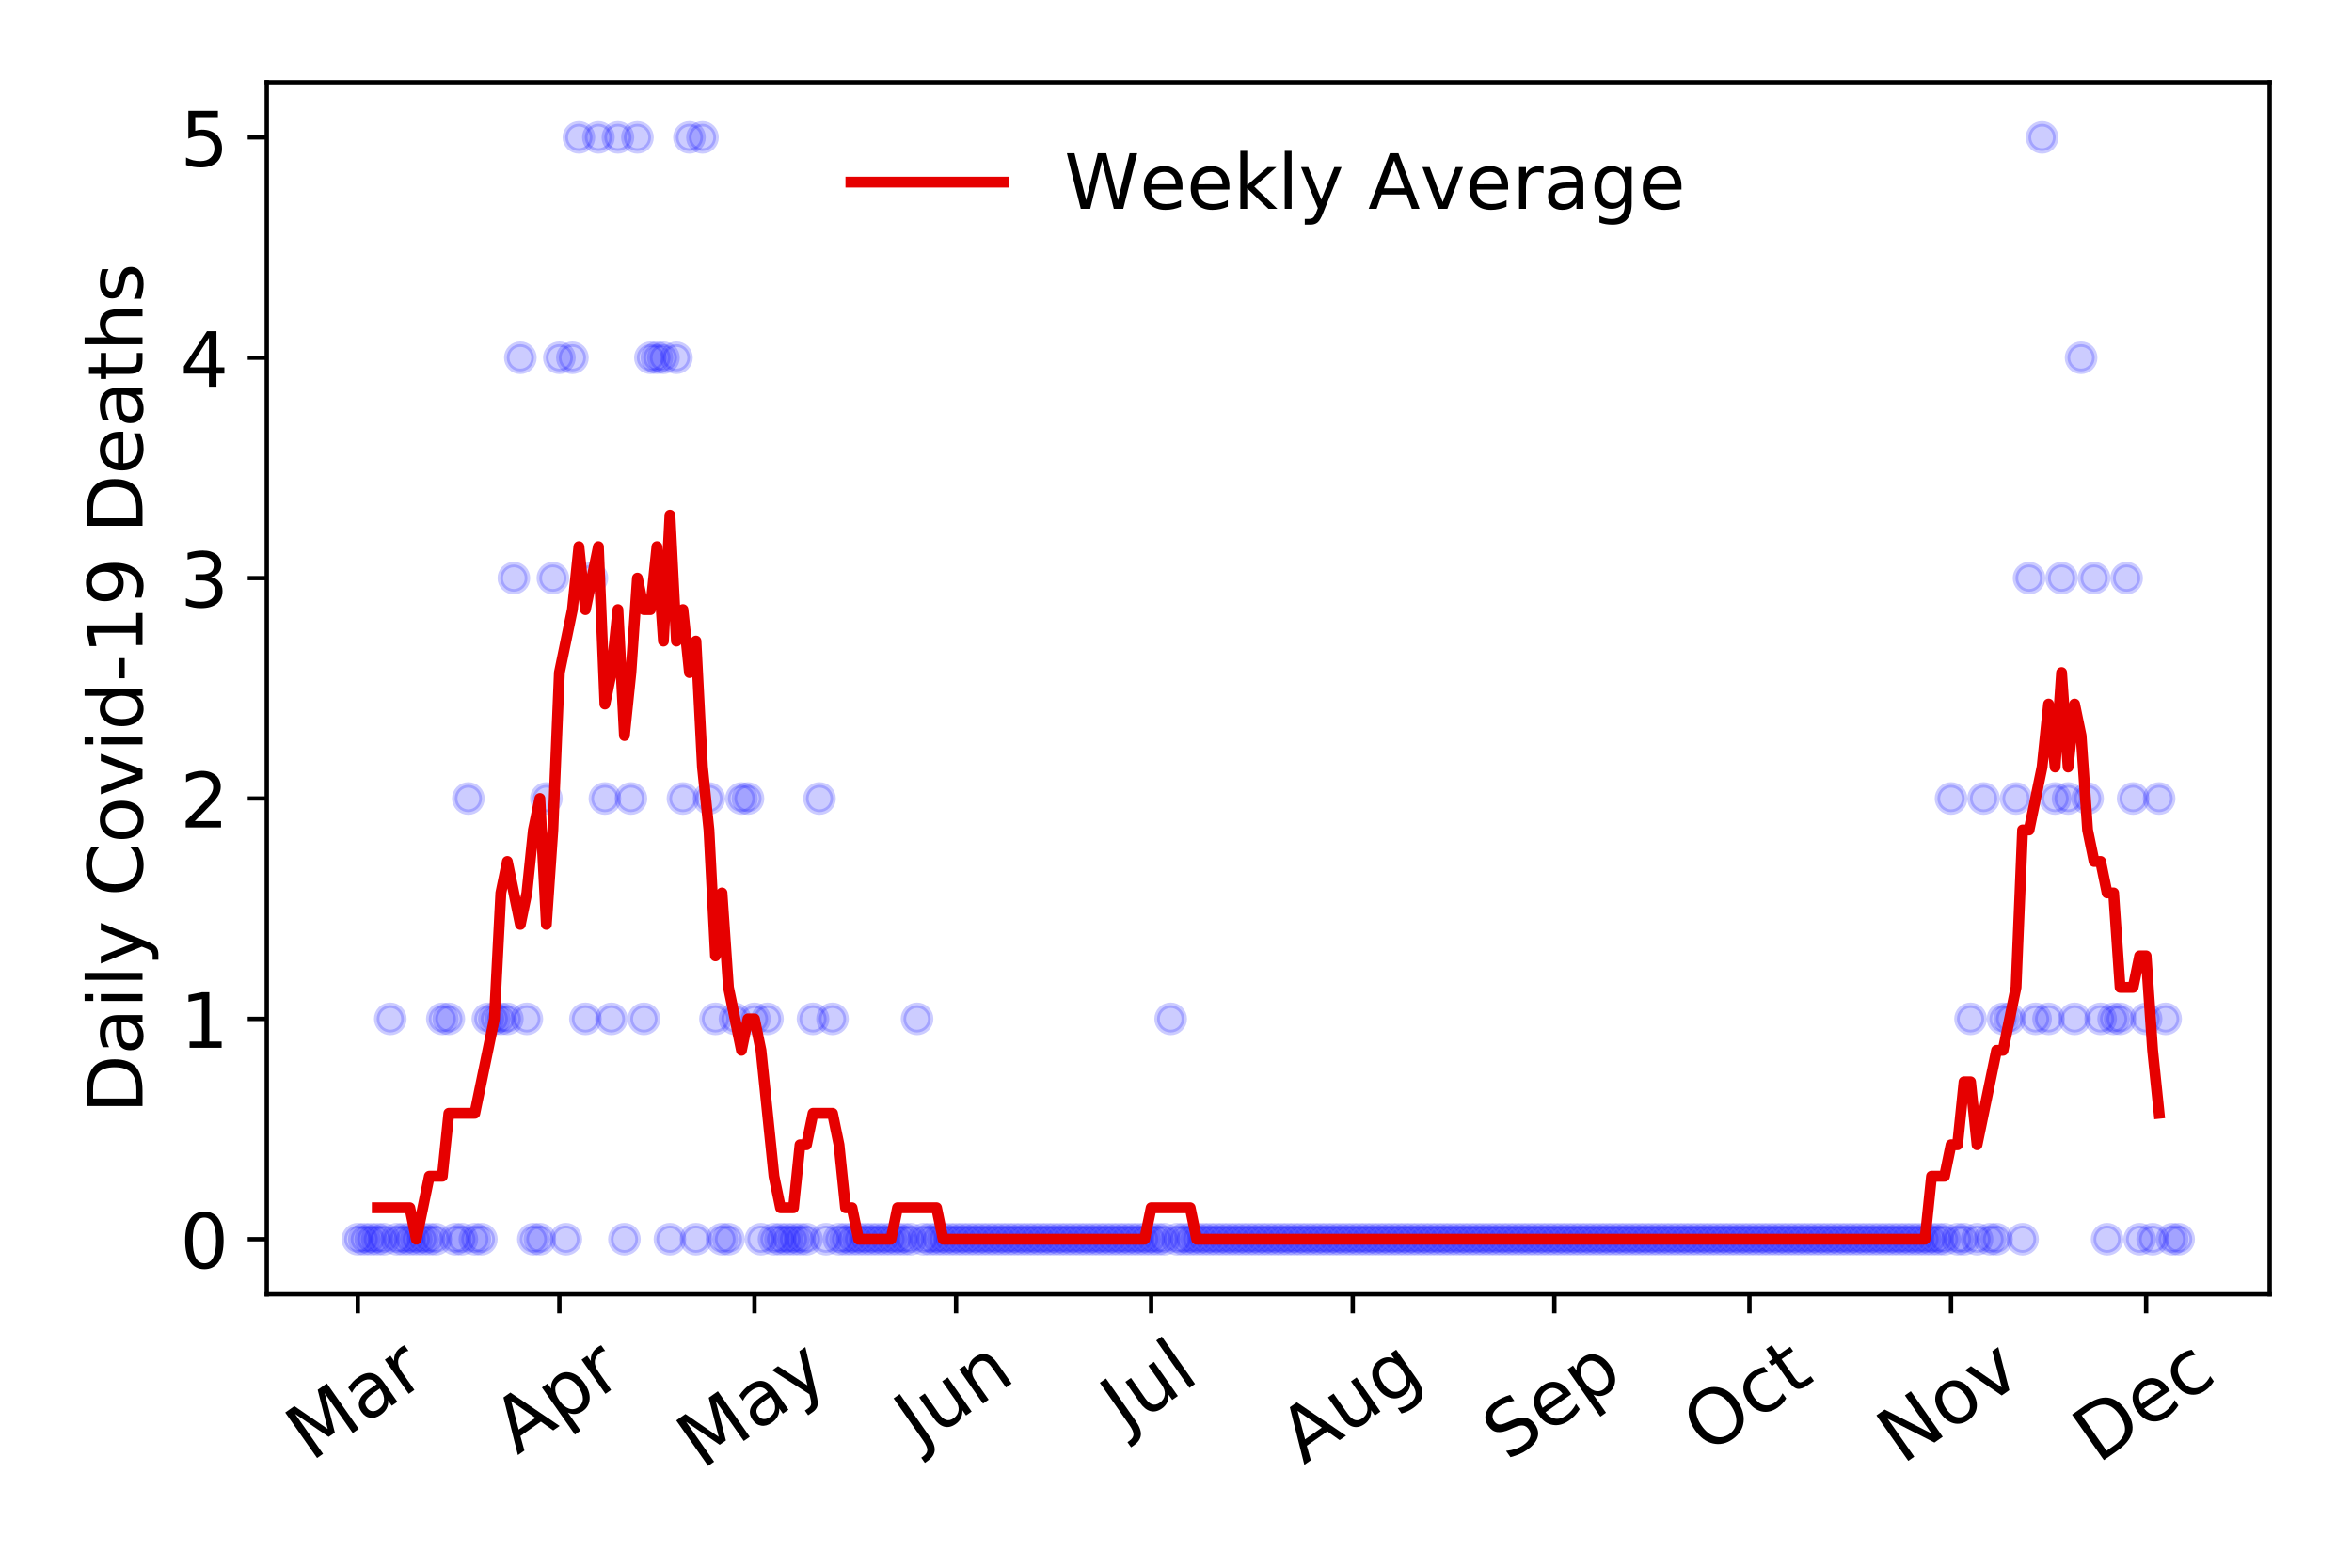 <?xml version="1.0" encoding="utf-8" standalone="no"?>
<!DOCTYPE svg PUBLIC "-//W3C//DTD SVG 1.1//EN"
  "http://www.w3.org/Graphics/SVG/1.1/DTD/svg11.dtd">
<!-- Created with matplotlib (https://matplotlib.org/) -->
<svg height="288pt" version="1.1" viewBox="0 0 432 288" width="432pt" xmlns="http://www.w3.org/2000/svg" xmlns:xlink="http://www.w3.org/1999/xlink">
 <defs>
  <style type="text/css">
*{stroke-linecap:butt;stroke-linejoin:round;}
  </style>
 </defs>
 <g id="figure_1">
  <g id="patch_1">
   <path d="M 0 288 
L 432 288 
L 432 0 
L 0 0 
z
" style="fill:#ffffff;"/>
  </g>
  <g id="axes_1">
   <g id="patch_2">
    <path d="M 48.995 237.778 
L 416.88 237.778 
L 416.88 15.12 
L 48.995 15.12 
z
" style="fill:#ffffff;"/>
   </g>
   <g id="matplotlib.axis_1">
    <g id="xtick_1">
     <g id="line2d_1">
      <defs>
       <path d="M 0 0 
L 0 3.5 
" id="mb1e340b4e6" style="stroke:#000000;stroke-width:0.8;"/>
      </defs>
      <g>
       <use style="stroke:#000000;stroke-width:0.8;" x="65.717" xlink:href="#mb1e340b4e6" y="237.778"/>
      </g>
     </g>
     <g id="text_1">
      <!-- Mar -->
      <defs>
       <path d="M 9.812 72.906 
L 24.516 72.906 
L 43.109 23.297 
L 61.812 72.906 
L 76.516 72.906 
L 76.516 0 
L 66.891 0 
L 66.891 64.016 
L 48.094 14.016 
L 38.188 14.016 
L 19.391 64.016 
L 19.391 0 
L 9.812 0 
z
" id="DejaVuSans-77"/>
       <path d="M 34.281 27.484 
Q 23.391 27.484 19.188 25 
Q 14.984 22.516 14.984 16.5 
Q 14.984 11.719 18.141 8.906 
Q 21.297 6.109 26.703 6.109 
Q 34.188 6.109 38.703 11.406 
Q 43.219 16.703 43.219 25.484 
L 43.219 27.484 
z
M 52.203 31.203 
L 52.203 0 
L 43.219 0 
L 43.219 8.297 
Q 40.141 3.328 35.547 0.953 
Q 30.953 -1.422 24.312 -1.422 
Q 15.922 -1.422 10.953 3.297 
Q 6 8.016 6 15.922 
Q 6 25.141 12.172 29.828 
Q 18.359 34.516 30.609 34.516 
L 43.219 34.516 
L 43.219 35.406 
Q 43.219 41.609 39.141 45 
Q 35.062 48.391 27.688 48.391 
Q 23 48.391 18.547 47.266 
Q 14.109 46.141 10.016 43.891 
L 10.016 52.203 
Q 14.938 54.109 19.578 55.047 
Q 24.219 56 28.609 56 
Q 40.484 56 46.344 49.844 
Q 52.203 43.703 52.203 31.203 
z
" id="DejaVuSans-97"/>
       <path d="M 41.109 46.297 
Q 39.594 47.172 37.812 47.578 
Q 36.031 48 33.891 48 
Q 26.266 48 22.188 43.047 
Q 18.109 38.094 18.109 28.812 
L 18.109 0 
L 9.078 0 
L 9.078 54.688 
L 18.109 54.688 
L 18.109 46.188 
Q 20.953 51.172 25.484 53.578 
Q 30.031 56 36.531 56 
Q 37.453 56 38.578 55.875 
Q 39.703 55.766 41.062 55.516 
z
" id="DejaVuSans-114"/>
      </defs>
      <g transform="translate(57.114 268.643)rotate(-35)scale(0.14 -0.14)">
       <use xlink:href="#DejaVuSans-77"/>
       <use x="86.279" xlink:href="#DejaVuSans-97"/>
       <use x="147.559" xlink:href="#DejaVuSans-114"/>
      </g>
     </g>
    </g>
    <g id="xtick_2">
     <g id="line2d_2">
      <g>
       <use style="stroke:#000000;stroke-width:0.8;" x="102.744" xlink:href="#mb1e340b4e6" y="237.778"/>
      </g>
     </g>
     <g id="text_2">
      <!-- Apr -->
      <defs>
       <path d="M 34.188 63.188 
L 20.797 26.906 
L 47.609 26.906 
z
M 28.609 72.906 
L 39.797 72.906 
L 67.578 0 
L 57.328 0 
L 50.688 18.703 
L 17.828 18.703 
L 11.188 0 
L 0.781 0 
z
" id="DejaVuSans-65"/>
       <path d="M 18.109 8.203 
L 18.109 -20.797 
L 9.078 -20.797 
L 9.078 54.688 
L 18.109 54.688 
L 18.109 46.391 
Q 20.953 51.266 25.266 53.625 
Q 29.594 56 35.594 56 
Q 45.562 56 51.781 48.094 
Q 58.016 40.188 58.016 27.297 
Q 58.016 14.406 51.781 6.484 
Q 45.562 -1.422 35.594 -1.422 
Q 29.594 -1.422 25.266 0.953 
Q 20.953 3.328 18.109 8.203 
z
M 48.688 27.297 
Q 48.688 37.203 44.609 42.844 
Q 40.531 48.484 33.406 48.484 
Q 26.266 48.484 22.188 42.844 
Q 18.109 37.203 18.109 27.297 
Q 18.109 17.391 22.188 11.75 
Q 26.266 6.109 33.406 6.109 
Q 40.531 6.109 44.609 11.75 
Q 48.688 17.391 48.688 27.297 
z
" id="DejaVuSans-112"/>
      </defs>
      <g transform="translate(95.04 267.384)rotate(-35)scale(0.14 -0.14)">
       <use xlink:href="#DejaVuSans-65"/>
       <use x="68.408" xlink:href="#DejaVuSans-112"/>
       <use x="131.885" xlink:href="#DejaVuSans-114"/>
      </g>
     </g>
    </g>
    <g id="xtick_3">
     <g id="line2d_3">
      <g>
       <use style="stroke:#000000;stroke-width:0.8;" x="138.577" xlink:href="#mb1e340b4e6" y="237.778"/>
      </g>
     </g>
     <g id="text_3">
      <!-- May -->
      <defs>
       <path d="M 32.172 -5.078 
Q 28.375 -14.844 24.75 -17.812 
Q 21.141 -20.797 15.094 -20.797 
L 7.906 -20.797 
L 7.906 -13.281 
L 13.188 -13.281 
Q 16.891 -13.281 18.938 -11.516 
Q 21 -9.766 23.484 -3.219 
L 25.094 0.875 
L 2.984 54.688 
L 12.5 54.688 
L 29.594 11.922 
L 46.688 54.688 
L 56.203 54.688 
z
" id="DejaVuSans-121"/>
      </defs>
      <g transform="translate(128.938 270.094)rotate(-35)scale(0.14 -0.14)">
       <use xlink:href="#DejaVuSans-77"/>
       <use x="86.279" xlink:href="#DejaVuSans-97"/>
       <use x="147.559" xlink:href="#DejaVuSans-121"/>
      </g>
     </g>
    </g>
    <g id="xtick_4">
     <g id="line2d_4">
      <g>
       <use style="stroke:#000000;stroke-width:0.8;" x="175.605" xlink:href="#mb1e340b4e6" y="237.778"/>
      </g>
     </g>
     <g id="text_4">
      <!-- Jun -->
      <defs>
       <path d="M 9.812 72.906 
L 19.672 72.906 
L 19.672 5.078 
Q 19.672 -8.109 14.672 -14.062 
Q 9.672 -20.016 -1.422 -20.016 
L -5.172 -20.016 
L -5.172 -11.719 
L -2.094 -11.719 
Q 4.438 -11.719 7.125 -8.047 
Q 9.812 -4.391 9.812 5.078 
z
" id="DejaVuSans-74"/>
       <path d="M 8.5 21.578 
L 8.5 54.688 
L 17.484 54.688 
L 17.484 21.922 
Q 17.484 14.156 20.5 10.266 
Q 23.531 6.391 29.594 6.391 
Q 36.859 6.391 41.078 11.031 
Q 45.312 15.672 45.312 23.688 
L 45.312 54.688 
L 54.297 54.688 
L 54.297 0 
L 45.312 0 
L 45.312 8.406 
Q 42.047 3.422 37.719 1 
Q 33.406 -1.422 27.688 -1.422 
Q 18.266 -1.422 13.375 4.438 
Q 8.5 10.297 8.5 21.578 
z
M 31.109 56 
z
" id="DejaVuSans-117"/>
       <path d="M 54.891 33.016 
L 54.891 0 
L 45.906 0 
L 45.906 32.719 
Q 45.906 40.484 42.875 44.328 
Q 39.844 48.188 33.797 48.188 
Q 26.516 48.188 22.312 43.547 
Q 18.109 38.922 18.109 30.906 
L 18.109 0 
L 9.078 0 
L 9.078 54.688 
L 18.109 54.688 
L 18.109 46.188 
Q 21.344 51.125 25.703 53.562 
Q 30.078 56 35.797 56 
Q 45.219 56 50.047 50.172 
Q 54.891 44.344 54.891 33.016 
z
" id="DejaVuSans-110"/>
      </defs>
      <g transform="translate(168.861 266.039)rotate(-35)scale(0.14 -0.14)">
       <use xlink:href="#DejaVuSans-74"/>
       <use x="29.492" xlink:href="#DejaVuSans-117"/>
       <use x="92.871" xlink:href="#DejaVuSans-110"/>
      </g>
     </g>
    </g>
    <g id="xtick_5">
     <g id="line2d_5">
      <g>
       <use style="stroke:#000000;stroke-width:0.8;" x="211.438" xlink:href="#mb1e340b4e6" y="237.778"/>
      </g>
     </g>
     <g id="text_5">
      <!-- Jul -->
      <defs>
       <path d="M 9.422 75.984 
L 18.406 75.984 
L 18.406 0 
L 9.422 0 
z
" id="DejaVuSans-108"/>
      </defs>
      <g transform="translate(206.735 263.181)rotate(-35)scale(0.14 -0.14)">
       <use xlink:href="#DejaVuSans-74"/>
       <use x="29.492" xlink:href="#DejaVuSans-117"/>
       <use x="92.871" xlink:href="#DejaVuSans-108"/>
      </g>
     </g>
    </g>
    <g id="xtick_6">
     <g id="line2d_6">
      <g>
       <use style="stroke:#000000;stroke-width:0.8;" x="248.465" xlink:href="#mb1e340b4e6" y="237.778"/>
      </g>
     </g>
     <g id="text_6">
      <!-- Aug -->
      <defs>
       <path d="M 45.406 27.984 
Q 45.406 37.75 41.375 43.109 
Q 37.359 48.484 30.078 48.484 
Q 22.859 48.484 18.828 43.109 
Q 14.797 37.75 14.797 27.984 
Q 14.797 18.266 18.828 12.891 
Q 22.859 7.516 30.078 7.516 
Q 37.359 7.516 41.375 12.891 
Q 45.406 18.266 45.406 27.984 
z
M 54.391 6.781 
Q 54.391 -7.172 48.188 -13.984 
Q 42 -20.797 29.203 -20.797 
Q 24.469 -20.797 20.266 -20.094 
Q 16.062 -19.391 12.109 -17.922 
L 12.109 -9.188 
Q 16.062 -11.328 19.922 -12.344 
Q 23.781 -13.375 27.781 -13.375 
Q 36.625 -13.375 41.016 -8.766 
Q 45.406 -4.156 45.406 5.172 
L 45.406 9.625 
Q 42.625 4.781 38.281 2.391 
Q 33.938 0 27.875 0 
Q 17.828 0 11.672 7.656 
Q 5.516 15.328 5.516 27.984 
Q 5.516 40.672 11.672 48.328 
Q 17.828 56 27.875 56 
Q 33.938 56 38.281 53.609 
Q 42.625 51.219 45.406 46.391 
L 45.406 54.688 
L 54.391 54.688 
z
" id="DejaVuSans-103"/>
      </defs>
      <g transform="translate(239.484 269.172)rotate(-35)scale(0.14 -0.14)">
       <use xlink:href="#DejaVuSans-65"/>
       <use x="68.408" xlink:href="#DejaVuSans-117"/>
       <use x="131.787" xlink:href="#DejaVuSans-103"/>
      </g>
     </g>
    </g>
    <g id="xtick_7">
     <g id="line2d_7">
      <g>
       <use style="stroke:#000000;stroke-width:0.8;" x="285.493" xlink:href="#mb1e340b4e6" y="237.778"/>
      </g>
     </g>
     <g id="text_7">
      <!-- Sep -->
      <defs>
       <path d="M 53.516 70.516 
L 53.516 60.891 
Q 47.906 63.578 42.922 64.891 
Q 37.938 66.219 33.297 66.219 
Q 25.25 66.219 20.875 63.094 
Q 16.5 59.969 16.5 54.203 
Q 16.5 49.359 19.406 46.891 
Q 22.312 44.438 30.422 42.922 
L 36.375 41.703 
Q 47.406 39.594 52.656 34.297 
Q 57.906 29 57.906 20.125 
Q 57.906 9.516 50.797 4.047 
Q 43.703 -1.422 29.984 -1.422 
Q 24.812 -1.422 18.969 -0.25 
Q 13.141 0.922 6.891 3.219 
L 6.891 13.375 
Q 12.891 10.016 18.656 8.297 
Q 24.422 6.594 29.984 6.594 
Q 38.422 6.594 43.016 9.906 
Q 47.609 13.234 47.609 19.391 
Q 47.609 24.75 44.312 27.781 
Q 41.016 30.812 33.5 32.328 
L 27.484 33.5 
Q 16.453 35.688 11.516 40.375 
Q 6.594 45.062 6.594 53.422 
Q 6.594 63.094 13.406 68.656 
Q 20.219 74.219 32.172 74.219 
Q 37.312 74.219 42.625 73.281 
Q 47.953 72.359 53.516 70.516 
z
" id="DejaVuSans-83"/>
       <path d="M 56.203 29.594 
L 56.203 25.203 
L 14.891 25.203 
Q 15.484 15.922 20.484 11.062 
Q 25.484 6.203 34.422 6.203 
Q 39.594 6.203 44.453 7.469 
Q 49.312 8.734 54.109 11.281 
L 54.109 2.781 
Q 49.266 0.734 44.188 -0.344 
Q 39.109 -1.422 33.891 -1.422 
Q 20.797 -1.422 13.156 6.188 
Q 5.516 13.812 5.516 26.812 
Q 5.516 40.234 12.766 48.109 
Q 20.016 56 32.328 56 
Q 43.359 56 49.781 48.891 
Q 56.203 41.797 56.203 29.594 
z
M 47.219 32.234 
Q 47.125 39.594 43.094 43.984 
Q 39.062 48.391 32.422 48.391 
Q 24.906 48.391 20.391 44.141 
Q 15.875 39.891 15.188 32.172 
z
" id="DejaVuSans-101"/>
      </defs>
      <g transform="translate(276.9 268.629)rotate(-35)scale(0.14 -0.14)">
       <use xlink:href="#DejaVuSans-83"/>
       <use x="63.477" xlink:href="#DejaVuSans-101"/>
       <use x="125" xlink:href="#DejaVuSans-112"/>
      </g>
     </g>
    </g>
    <g id="xtick_8">
     <g id="line2d_8">
      <g>
       <use style="stroke:#000000;stroke-width:0.8;" x="321.325" xlink:href="#mb1e340b4e6" y="237.778"/>
      </g>
     </g>
     <g id="text_8">
      <!-- Oct -->
      <defs>
       <path d="M 39.406 66.219 
Q 28.656 66.219 22.328 58.203 
Q 16.016 50.203 16.016 36.375 
Q 16.016 22.609 22.328 14.594 
Q 28.656 6.594 39.406 6.594 
Q 50.141 6.594 56.422 14.594 
Q 62.703 22.609 62.703 36.375 
Q 62.703 50.203 56.422 58.203 
Q 50.141 66.219 39.406 66.219 
z
M 39.406 74.219 
Q 54.734 74.219 63.906 63.938 
Q 73.094 53.656 73.094 36.375 
Q 73.094 19.141 63.906 8.859 
Q 54.734 -1.422 39.406 -1.422 
Q 24.031 -1.422 14.812 8.828 
Q 5.609 19.094 5.609 36.375 
Q 5.609 53.656 14.812 63.938 
Q 24.031 74.219 39.406 74.219 
z
" id="DejaVuSans-79"/>
       <path d="M 48.781 52.594 
L 48.781 44.188 
Q 44.969 46.297 41.141 47.344 
Q 37.312 48.391 33.406 48.391 
Q 24.656 48.391 19.812 42.844 
Q 14.984 37.312 14.984 27.297 
Q 14.984 17.281 19.812 11.734 
Q 24.656 6.203 33.406 6.203 
Q 37.312 6.203 41.141 7.25 
Q 44.969 8.297 48.781 10.406 
L 48.781 2.094 
Q 45.016 0.344 40.984 -0.531 
Q 36.969 -1.422 32.422 -1.422 
Q 20.062 -1.422 12.781 6.344 
Q 5.516 14.109 5.516 27.297 
Q 5.516 40.672 12.859 48.328 
Q 20.219 56 33.016 56 
Q 37.156 56 41.109 55.141 
Q 45.062 54.297 48.781 52.594 
z
" id="DejaVuSans-99"/>
       <path d="M 18.312 70.219 
L 18.312 54.688 
L 36.812 54.688 
L 36.812 47.703 
L 18.312 47.703 
L 18.312 18.016 
Q 18.312 11.328 20.141 9.422 
Q 21.969 7.516 27.594 7.516 
L 36.812 7.516 
L 36.812 0 
L 27.594 0 
Q 17.188 0 13.234 3.875 
Q 9.281 7.766 9.281 18.016 
L 9.281 47.703 
L 2.688 47.703 
L 2.688 54.688 
L 9.281 54.688 
L 9.281 70.219 
z
" id="DejaVuSans-116"/>
      </defs>
      <g transform="translate(313.627 267.377)rotate(-35)scale(0.14 -0.14)">
       <use xlink:href="#DejaVuSans-79"/>
       <use x="78.711" xlink:href="#DejaVuSans-99"/>
       <use x="133.691" xlink:href="#DejaVuSans-116"/>
      </g>
     </g>
    </g>
    <g id="xtick_9">
     <g id="line2d_9">
      <g>
       <use style="stroke:#000000;stroke-width:0.8;" x="358.353" xlink:href="#mb1e340b4e6" y="237.778"/>
      </g>
     </g>
     <g id="text_9">
      <!-- Nov -->
      <defs>
       <path d="M 9.812 72.906 
L 23.094 72.906 
L 55.422 11.922 
L 55.422 72.906 
L 64.984 72.906 
L 64.984 0 
L 51.703 0 
L 19.391 60.984 
L 19.391 0 
L 9.812 0 
z
" id="DejaVuSans-78"/>
       <path d="M 30.609 48.391 
Q 23.391 48.391 19.188 42.75 
Q 14.984 37.109 14.984 27.297 
Q 14.984 17.484 19.156 11.844 
Q 23.344 6.203 30.609 6.203 
Q 37.797 6.203 41.984 11.859 
Q 46.188 17.531 46.188 27.297 
Q 46.188 37.016 41.984 42.703 
Q 37.797 48.391 30.609 48.391 
z
M 30.609 56 
Q 42.328 56 49.016 48.375 
Q 55.719 40.766 55.719 27.297 
Q 55.719 13.875 49.016 6.219 
Q 42.328 -1.422 30.609 -1.422 
Q 18.844 -1.422 12.172 6.219 
Q 5.516 13.875 5.516 27.297 
Q 5.516 40.766 12.172 48.375 
Q 18.844 56 30.609 56 
z
" id="DejaVuSans-111"/>
       <path d="M 2.984 54.688 
L 12.5 54.688 
L 29.594 8.797 
L 46.688 54.688 
L 56.203 54.688 
L 35.688 0 
L 23.484 0 
z
" id="DejaVuSans-118"/>
      </defs>
      <g transform="translate(349.376 269.166)rotate(-35)scale(0.14 -0.14)">
       <use xlink:href="#DejaVuSans-78"/>
       <use x="74.805" xlink:href="#DejaVuSans-111"/>
       <use x="135.986" xlink:href="#DejaVuSans-118"/>
      </g>
     </g>
    </g>
    <g id="xtick_10">
     <g id="line2d_10">
      <g>
       <use style="stroke:#000000;stroke-width:0.8;" x="394.186" xlink:href="#mb1e340b4e6" y="237.778"/>
      </g>
     </g>
     <g id="text_10">
      <!-- Dec -->
      <defs>
       <path d="M 19.672 64.797 
L 19.672 8.109 
L 31.594 8.109 
Q 46.688 8.109 53.688 14.938 
Q 60.688 21.781 60.688 36.531 
Q 60.688 51.172 53.688 57.984 
Q 46.688 64.797 31.594 64.797 
z
M 9.812 72.906 
L 30.078 72.906 
Q 51.266 72.906 61.172 64.094 
Q 71.094 55.281 71.094 36.531 
Q 71.094 17.672 61.125 8.828 
Q 51.172 0 30.078 0 
L 9.812 0 
z
" id="DejaVuSans-68"/>
      </defs>
      <g transform="translate(385.305 269.032)rotate(-35)scale(0.14 -0.14)">
       <use xlink:href="#DejaVuSans-68"/>
       <use x="77.002" xlink:href="#DejaVuSans-101"/>
       <use x="138.525" xlink:href="#DejaVuSans-99"/>
      </g>
     </g>
    </g>
   </g>
   <g id="matplotlib.axis_2">
    <g id="ytick_1">
     <g id="line2d_11">
      <defs>
       <path d="M 0 0 
L -3.5 0 
" id="m1efd9f3637" style="stroke:#000000;stroke-width:0.8;"/>
      </defs>
      <g>
       <use style="stroke:#000000;stroke-width:0.8;" x="48.995" xlink:href="#m1efd9f3637" y="227.657"/>
      </g>
     </g>
     <g id="text_11">
      <!-- 0 -->
      <defs>
       <path d="M 31.781 66.406 
Q 24.172 66.406 20.328 58.906 
Q 16.5 51.422 16.5 36.375 
Q 16.5 21.391 20.328 13.891 
Q 24.172 6.391 31.781 6.391 
Q 39.453 6.391 43.281 13.891 
Q 47.125 21.391 47.125 36.375 
Q 47.125 51.422 43.281 58.906 
Q 39.453 66.406 31.781 66.406 
z
M 31.781 74.219 
Q 44.047 74.219 50.516 64.516 
Q 56.984 54.828 56.984 36.375 
Q 56.984 17.969 50.516 8.266 
Q 44.047 -1.422 31.781 -1.422 
Q 19.531 -1.422 13.062 8.266 
Q 6.594 17.969 6.594 36.375 
Q 6.594 54.828 13.062 64.516 
Q 19.531 74.219 31.781 74.219 
z
" id="DejaVuSans-48"/>
      </defs>
      <g transform="translate(33.087 232.976)scale(0.14 -0.14)">
       <use xlink:href="#DejaVuSans-48"/>
      </g>
     </g>
    </g>
    <g id="ytick_2">
     <g id="line2d_12">
      <g>
       <use style="stroke:#000000;stroke-width:0.8;" x="48.995" xlink:href="#m1efd9f3637" y="187.174"/>
      </g>
     </g>
     <g id="text_12">
      <!-- 1 -->
      <defs>
       <path d="M 12.406 8.297 
L 28.516 8.297 
L 28.516 63.922 
L 10.984 60.406 
L 10.984 69.391 
L 28.422 72.906 
L 38.281 72.906 
L 38.281 8.297 
L 54.391 8.297 
L 54.391 0 
L 12.406 0 
z
" id="DejaVuSans-49"/>
      </defs>
      <g transform="translate(33.087 192.493)scale(0.14 -0.14)">
       <use xlink:href="#DejaVuSans-49"/>
      </g>
     </g>
    </g>
    <g id="ytick_3">
     <g id="line2d_13">
      <g>
       <use style="stroke:#000000;stroke-width:0.8;" x="48.995" xlink:href="#m1efd9f3637" y="146.691"/>
      </g>
     </g>
     <g id="text_13">
      <!-- 2 -->
      <defs>
       <path d="M 19.188 8.297 
L 53.609 8.297 
L 53.609 0 
L 7.328 0 
L 7.328 8.297 
Q 12.938 14.109 22.625 23.891 
Q 32.328 33.688 34.812 36.531 
Q 39.547 41.844 41.422 45.531 
Q 43.312 49.219 43.312 52.781 
Q 43.312 58.594 39.234 62.25 
Q 35.156 65.922 28.609 65.922 
Q 23.969 65.922 18.812 64.312 
Q 13.672 62.703 7.812 59.422 
L 7.812 69.391 
Q 13.766 71.781 18.938 73 
Q 24.125 74.219 28.422 74.219 
Q 39.75 74.219 46.484 68.547 
Q 53.219 62.891 53.219 53.422 
Q 53.219 48.922 51.531 44.891 
Q 49.859 40.875 45.406 35.406 
Q 44.188 33.984 37.641 27.219 
Q 31.109 20.453 19.188 8.297 
z
" id="DejaVuSans-50"/>
      </defs>
      <g transform="translate(33.087 152.01)scale(0.14 -0.14)">
       <use xlink:href="#DejaVuSans-50"/>
      </g>
     </g>
    </g>
    <g id="ytick_4">
     <g id="line2d_14">
      <g>
       <use style="stroke:#000000;stroke-width:0.8;" x="48.995" xlink:href="#m1efd9f3637" y="106.207"/>
      </g>
     </g>
     <g id="text_14">
      <!-- 3 -->
      <defs>
       <path d="M 40.578 39.312 
Q 47.656 37.797 51.625 33 
Q 55.609 28.219 55.609 21.188 
Q 55.609 10.406 48.188 4.484 
Q 40.766 -1.422 27.094 -1.422 
Q 22.516 -1.422 17.656 -0.516 
Q 12.797 0.391 7.625 2.203 
L 7.625 11.719 
Q 11.719 9.328 16.594 8.109 
Q 21.484 6.891 26.812 6.891 
Q 36.078 6.891 40.938 10.547 
Q 45.797 14.203 45.797 21.188 
Q 45.797 27.641 41.281 31.266 
Q 36.766 34.906 28.719 34.906 
L 20.219 34.906 
L 20.219 43.016 
L 29.109 43.016 
Q 36.375 43.016 40.234 45.922 
Q 44.094 48.828 44.094 54.297 
Q 44.094 59.906 40.109 62.906 
Q 36.141 65.922 28.719 65.922 
Q 24.656 65.922 20.016 65.031 
Q 15.375 64.156 9.812 62.312 
L 9.812 71.094 
Q 15.438 72.656 20.344 73.438 
Q 25.25 74.219 29.594 74.219 
Q 40.828 74.219 47.359 69.109 
Q 53.906 64.016 53.906 55.328 
Q 53.906 49.266 50.438 45.094 
Q 46.969 40.922 40.578 39.312 
z
" id="DejaVuSans-51"/>
      </defs>
      <g transform="translate(33.087 111.526)scale(0.14 -0.14)">
       <use xlink:href="#DejaVuSans-51"/>
      </g>
     </g>
    </g>
    <g id="ytick_5">
     <g id="line2d_15">
      <g>
       <use style="stroke:#000000;stroke-width:0.8;" x="48.995" xlink:href="#m1efd9f3637" y="65.724"/>
      </g>
     </g>
     <g id="text_15">
      <!-- 4 -->
      <defs>
       <path d="M 37.797 64.312 
L 12.891 25.391 
L 37.797 25.391 
z
M 35.203 72.906 
L 47.609 72.906 
L 47.609 25.391 
L 58.016 25.391 
L 58.016 17.188 
L 47.609 17.188 
L 47.609 0 
L 37.797 0 
L 37.797 17.188 
L 4.891 17.188 
L 4.891 26.703 
z
" id="DejaVuSans-52"/>
      </defs>
      <g transform="translate(33.087 71.043)scale(0.14 -0.14)">
       <use xlink:href="#DejaVuSans-52"/>
      </g>
     </g>
    </g>
    <g id="ytick_6">
     <g id="line2d_16">
      <g>
       <use style="stroke:#000000;stroke-width:0.8;" x="48.995" xlink:href="#m1efd9f3637" y="25.241"/>
      </g>
     </g>
     <g id="text_16">
      <!-- 5 -->
      <defs>
       <path d="M 10.797 72.906 
L 49.516 72.906 
L 49.516 64.594 
L 19.828 64.594 
L 19.828 46.734 
Q 21.969 47.469 24.109 47.828 
Q 26.266 48.188 28.422 48.188 
Q 40.625 48.188 47.75 41.5 
Q 54.891 34.812 54.891 23.391 
Q 54.891 11.625 47.562 5.094 
Q 40.234 -1.422 26.906 -1.422 
Q 22.312 -1.422 17.547 -0.641 
Q 12.797 0.141 7.719 1.703 
L 7.719 11.625 
Q 12.109 9.234 16.797 8.062 
Q 21.484 6.891 26.703 6.891 
Q 35.156 6.891 40.078 11.328 
Q 45.016 15.766 45.016 23.391 
Q 45.016 31 40.078 35.438 
Q 35.156 39.891 26.703 39.891 
Q 22.75 39.891 18.812 39.016 
Q 14.891 38.141 10.797 36.281 
z
" id="DejaVuSans-53"/>
      </defs>
      <g transform="translate(33.087 30.56)scale(0.14 -0.14)">
       <use xlink:href="#DejaVuSans-53"/>
      </g>
     </g>
    </g>
    <g id="text_17">
     <!-- Daily Covid-19 Deaths -->
     <defs>
      <path d="M 9.422 54.688 
L 18.406 54.688 
L 18.406 0 
L 9.422 0 
z
M 9.422 75.984 
L 18.406 75.984 
L 18.406 64.594 
L 9.422 64.594 
z
" id="DejaVuSans-105"/>
      <path id="DejaVuSans-32"/>
      <path d="M 64.406 67.281 
L 64.406 56.891 
Q 59.422 61.531 53.781 63.812 
Q 48.141 66.109 41.797 66.109 
Q 29.297 66.109 22.656 58.469 
Q 16.016 50.828 16.016 36.375 
Q 16.016 21.969 22.656 14.328 
Q 29.297 6.688 41.797 6.688 
Q 48.141 6.688 53.781 8.984 
Q 59.422 11.281 64.406 15.922 
L 64.406 5.609 
Q 59.234 2.094 53.438 0.328 
Q 47.656 -1.422 41.219 -1.422 
Q 24.656 -1.422 15.125 8.703 
Q 5.609 18.844 5.609 36.375 
Q 5.609 53.953 15.125 64.078 
Q 24.656 74.219 41.219 74.219 
Q 47.75 74.219 53.531 72.484 
Q 59.328 70.75 64.406 67.281 
z
" id="DejaVuSans-67"/>
      <path d="M 45.406 46.391 
L 45.406 75.984 
L 54.391 75.984 
L 54.391 0 
L 45.406 0 
L 45.406 8.203 
Q 42.578 3.328 38.25 0.953 
Q 33.938 -1.422 27.875 -1.422 
Q 17.969 -1.422 11.734 6.484 
Q 5.516 14.406 5.516 27.297 
Q 5.516 40.188 11.734 48.094 
Q 17.969 56 27.875 56 
Q 33.938 56 38.25 53.625 
Q 42.578 51.266 45.406 46.391 
z
M 14.797 27.297 
Q 14.797 17.391 18.875 11.75 
Q 22.953 6.109 30.078 6.109 
Q 37.203 6.109 41.297 11.75 
Q 45.406 17.391 45.406 27.297 
Q 45.406 37.203 41.297 42.844 
Q 37.203 48.484 30.078 48.484 
Q 22.953 48.484 18.875 42.844 
Q 14.797 37.203 14.797 27.297 
z
" id="DejaVuSans-100"/>
      <path d="M 4.891 31.391 
L 31.203 31.391 
L 31.203 23.391 
L 4.891 23.391 
z
" id="DejaVuSans-45"/>
      <path d="M 10.984 1.516 
L 10.984 10.5 
Q 14.703 8.734 18.5 7.812 
Q 22.312 6.891 25.984 6.891 
Q 35.75 6.891 40.891 13.453 
Q 46.047 20.016 46.781 33.406 
Q 43.953 29.203 39.594 26.953 
Q 35.25 24.703 29.984 24.703 
Q 19.047 24.703 12.672 31.312 
Q 6.297 37.938 6.297 49.422 
Q 6.297 60.641 12.938 67.422 
Q 19.578 74.219 30.609 74.219 
Q 43.266 74.219 49.922 64.516 
Q 56.594 54.828 56.594 36.375 
Q 56.594 19.141 48.406 8.859 
Q 40.234 -1.422 26.422 -1.422 
Q 22.703 -1.422 18.891 -0.688 
Q 15.094 0.047 10.984 1.516 
z
M 30.609 32.422 
Q 37.25 32.422 41.125 36.953 
Q 45.016 41.5 45.016 49.422 
Q 45.016 57.281 41.125 61.844 
Q 37.25 66.406 30.609 66.406 
Q 23.969 66.406 20.094 61.844 
Q 16.219 57.281 16.219 49.422 
Q 16.219 41.5 20.094 36.953 
Q 23.969 32.422 30.609 32.422 
z
" id="DejaVuSans-57"/>
      <path d="M 54.891 33.016 
L 54.891 0 
L 45.906 0 
L 45.906 32.719 
Q 45.906 40.484 42.875 44.328 
Q 39.844 48.188 33.797 48.188 
Q 26.516 48.188 22.312 43.547 
Q 18.109 38.922 18.109 30.906 
L 18.109 0 
L 9.078 0 
L 9.078 75.984 
L 18.109 75.984 
L 18.109 46.188 
Q 21.344 51.125 25.703 53.562 
Q 30.078 56 35.797 56 
Q 45.219 56 50.047 50.172 
Q 54.891 44.344 54.891 33.016 
z
" id="DejaVuSans-104"/>
      <path d="M 44.281 53.078 
L 44.281 44.578 
Q 40.484 46.531 36.375 47.5 
Q 32.281 48.484 27.875 48.484 
Q 21.188 48.484 17.844 46.438 
Q 14.5 44.391 14.5 40.281 
Q 14.5 37.156 16.891 35.375 
Q 19.281 33.594 26.516 31.984 
L 29.594 31.297 
Q 39.156 29.25 43.188 25.516 
Q 47.219 21.781 47.219 15.094 
Q 47.219 7.469 41.188 3.016 
Q 35.156 -1.422 24.609 -1.422 
Q 20.219 -1.422 15.453 -0.562 
Q 10.688 0.297 5.422 2 
L 5.422 11.281 
Q 10.406 8.688 15.234 7.391 
Q 20.062 6.109 24.812 6.109 
Q 31.156 6.109 34.562 8.281 
Q 37.984 10.453 37.984 14.406 
Q 37.984 18.062 35.516 20.016 
Q 33.062 21.969 24.703 23.781 
L 21.578 24.516 
Q 13.234 26.266 9.516 29.906 
Q 5.812 33.547 5.812 39.891 
Q 5.812 47.609 11.281 51.797 
Q 16.75 56 26.812 56 
Q 31.781 56 36.172 55.266 
Q 40.578 54.547 44.281 53.078 
z
" id="DejaVuSans-115"/>
     </defs>
     <g transform="translate(26.176 204.56)rotate(-90)scale(0.14 -0.14)">
      <use xlink:href="#DejaVuSans-68"/>
      <use x="77.002" xlink:href="#DejaVuSans-97"/>
      <use x="138.281" xlink:href="#DejaVuSans-105"/>
      <use x="166.064" xlink:href="#DejaVuSans-108"/>
      <use x="193.848" xlink:href="#DejaVuSans-121"/>
      <use x="253.027" xlink:href="#DejaVuSans-32"/>
      <use x="284.814" xlink:href="#DejaVuSans-67"/>
      <use x="354.639" xlink:href="#DejaVuSans-111"/>
      <use x="415.82" xlink:href="#DejaVuSans-118"/>
      <use x="475" xlink:href="#DejaVuSans-105"/>
      <use x="502.783" xlink:href="#DejaVuSans-100"/>
      <use x="566.26" xlink:href="#DejaVuSans-45"/>
      <use x="602.344" xlink:href="#DejaVuSans-49"/>
      <use x="665.967" xlink:href="#DejaVuSans-57"/>
      <use x="729.59" xlink:href="#DejaVuSans-32"/>
      <use x="761.377" xlink:href="#DejaVuSans-68"/>
      <use x="838.379" xlink:href="#DejaVuSans-101"/>
      <use x="899.902" xlink:href="#DejaVuSans-97"/>
      <use x="961.182" xlink:href="#DejaVuSans-116"/>
      <use x="1000.391" xlink:href="#DejaVuSans-104"/>
      <use x="1063.77" xlink:href="#DejaVuSans-115"/>
     </g>
    </g>
   </g>
   <g id="line2d_17">
    <defs>
     <path d="M 0 2.5 
C 0.663 2.5 1.299 2.237 1.768 1.768 
C 2.237 1.299 2.5 0.663 2.5 0 
C 2.5 -0.663 2.237 -1.299 1.768 -1.768 
C 1.299 -2.237 0.663 -2.5 0 -2.5 
C -0.663 -2.5 -1.299 -2.237 -1.768 -1.768 
C -2.237 -1.299 -2.5 -0.663 -2.5 0 
C -2.5 0.663 -2.237 1.299 -1.768 1.768 
C -1.299 2.237 -0.663 2.5 0 2.5 
z
" id="m9388d3f667" style="stroke:#0000ff;stroke-opacity:0.2;"/>
    </defs>
    <g clip-path="url(#pa5a088ae59)">
     <use style="fill:#0000ff;fill-opacity:0.2;stroke:#0000ff;stroke-opacity:0.2;" x="65.717" xlink:href="#m9388d3f667" y="227.657"/>
     <use style="fill:#0000ff;fill-opacity:0.2;stroke:#0000ff;stroke-opacity:0.2;" x="66.911" xlink:href="#m9388d3f667" y="227.657"/>
     <use style="fill:#0000ff;fill-opacity:0.2;stroke:#0000ff;stroke-opacity:0.2;" x="68.106" xlink:href="#m9388d3f667" y="227.657"/>
     <use style="fill:#0000ff;fill-opacity:0.2;stroke:#0000ff;stroke-opacity:0.2;" x="69.3" xlink:href="#m9388d3f667" y="227.657"/>
     <use style="fill:#0000ff;fill-opacity:0.2;stroke:#0000ff;stroke-opacity:0.2;" x="70.495" xlink:href="#m9388d3f667" y="227.657"/>
     <use style="fill:#0000ff;fill-opacity:0.2;stroke:#0000ff;stroke-opacity:0.2;" x="71.689" xlink:href="#m9388d3f667" y="187.174"/>
     <use style="fill:#0000ff;fill-opacity:0.2;stroke:#0000ff;stroke-opacity:0.2;" x="72.884" xlink:href="#m9388d3f667" y="227.657"/>
     <use style="fill:#0000ff;fill-opacity:0.2;stroke:#0000ff;stroke-opacity:0.2;" x="74.078" xlink:href="#m9388d3f667" y="227.657"/>
     <use style="fill:#0000ff;fill-opacity:0.2;stroke:#0000ff;stroke-opacity:0.2;" x="75.272" xlink:href="#m9388d3f667" y="227.657"/>
     <use style="fill:#0000ff;fill-opacity:0.2;stroke:#0000ff;stroke-opacity:0.2;" x="76.467" xlink:href="#m9388d3f667" y="227.657"/>
     <use style="fill:#0000ff;fill-opacity:0.2;stroke:#0000ff;stroke-opacity:0.2;" x="77.661" xlink:href="#m9388d3f667" y="227.657"/>
     <use style="fill:#0000ff;fill-opacity:0.2;stroke:#0000ff;stroke-opacity:0.2;" x="78.856" xlink:href="#m9388d3f667" y="227.657"/>
     <use style="fill:#0000ff;fill-opacity:0.2;stroke:#0000ff;stroke-opacity:0.2;" x="80.05" xlink:href="#m9388d3f667" y="227.657"/>
     <use style="fill:#0000ff;fill-opacity:0.2;stroke:#0000ff;stroke-opacity:0.2;" x="81.245" xlink:href="#m9388d3f667" y="187.174"/>
     <use style="fill:#0000ff;fill-opacity:0.2;stroke:#0000ff;stroke-opacity:0.2;" x="82.439" xlink:href="#m9388d3f667" y="187.174"/>
     <use style="fill:#0000ff;fill-opacity:0.2;stroke:#0000ff;stroke-opacity:0.2;" x="83.634" xlink:href="#m9388d3f667" y="227.657"/>
     <use style="fill:#0000ff;fill-opacity:0.2;stroke:#0000ff;stroke-opacity:0.2;" x="84.828" xlink:href="#m9388d3f667" y="227.657"/>
     <use style="fill:#0000ff;fill-opacity:0.2;stroke:#0000ff;stroke-opacity:0.2;" x="86.022" xlink:href="#m9388d3f667" y="146.691"/>
     <use style="fill:#0000ff;fill-opacity:0.2;stroke:#0000ff;stroke-opacity:0.2;" x="87.217" xlink:href="#m9388d3f667" y="227.657"/>
     <use style="fill:#0000ff;fill-opacity:0.2;stroke:#0000ff;stroke-opacity:0.2;" x="88.411" xlink:href="#m9388d3f667" y="227.657"/>
     <use style="fill:#0000ff;fill-opacity:0.2;stroke:#0000ff;stroke-opacity:0.2;" x="89.606" xlink:href="#m9388d3f667" y="187.174"/>
     <use style="fill:#0000ff;fill-opacity:0.2;stroke:#0000ff;stroke-opacity:0.2;" x="90.8" xlink:href="#m9388d3f667" y="187.174"/>
     <use style="fill:#0000ff;fill-opacity:0.2;stroke:#0000ff;stroke-opacity:0.2;" x="91.995" xlink:href="#m9388d3f667" y="187.174"/>
     <use style="fill:#0000ff;fill-opacity:0.2;stroke:#0000ff;stroke-opacity:0.2;" x="93.189" xlink:href="#m9388d3f667" y="187.174"/>
     <use style="fill:#0000ff;fill-opacity:0.2;stroke:#0000ff;stroke-opacity:0.2;" x="94.383" xlink:href="#m9388d3f667" y="106.207"/>
     <use style="fill:#0000ff;fill-opacity:0.2;stroke:#0000ff;stroke-opacity:0.2;" x="95.578" xlink:href="#m9388d3f667" y="65.724"/>
     <use style="fill:#0000ff;fill-opacity:0.2;stroke:#0000ff;stroke-opacity:0.2;" x="96.772" xlink:href="#m9388d3f667" y="187.174"/>
     <use style="fill:#0000ff;fill-opacity:0.2;stroke:#0000ff;stroke-opacity:0.2;" x="97.967" xlink:href="#m9388d3f667" y="227.657"/>
     <use style="fill:#0000ff;fill-opacity:0.2;stroke:#0000ff;stroke-opacity:0.2;" x="99.161" xlink:href="#m9388d3f667" y="227.657"/>
     <use style="fill:#0000ff;fill-opacity:0.2;stroke:#0000ff;stroke-opacity:0.2;" x="100.356" xlink:href="#m9388d3f667" y="146.691"/>
     <use style="fill:#0000ff;fill-opacity:0.2;stroke:#0000ff;stroke-opacity:0.2;" x="101.55" xlink:href="#m9388d3f667" y="106.207"/>
     <use style="fill:#0000ff;fill-opacity:0.2;stroke:#0000ff;stroke-opacity:0.2;" x="102.744" xlink:href="#m9388d3f667" y="65.724"/>
     <use style="fill:#0000ff;fill-opacity:0.2;stroke:#0000ff;stroke-opacity:0.2;" x="103.939" xlink:href="#m9388d3f667" y="227.657"/>
     <use style="fill:#0000ff;fill-opacity:0.2;stroke:#0000ff;stroke-opacity:0.2;" x="105.133" xlink:href="#m9388d3f667" y="65.724"/>
     <use style="fill:#0000ff;fill-opacity:0.2;stroke:#0000ff;stroke-opacity:0.2;" x="106.328" xlink:href="#m9388d3f667" y="25.241"/>
     <use style="fill:#0000ff;fill-opacity:0.2;stroke:#0000ff;stroke-opacity:0.2;" x="107.522" xlink:href="#m9388d3f667" y="187.174"/>
     <use style="fill:#0000ff;fill-opacity:0.2;stroke:#0000ff;stroke-opacity:0.2;" x="108.717" xlink:href="#m9388d3f667" y="106.207"/>
     <use style="fill:#0000ff;fill-opacity:0.2;stroke:#0000ff;stroke-opacity:0.2;" x="109.911" xlink:href="#m9388d3f667" y="25.241"/>
     <use style="fill:#0000ff;fill-opacity:0.2;stroke:#0000ff;stroke-opacity:0.2;" x="111.105" xlink:href="#m9388d3f667" y="146.691"/>
     <use style="fill:#0000ff;fill-opacity:0.2;stroke:#0000ff;stroke-opacity:0.2;" x="112.3" xlink:href="#m9388d3f667" y="187.174"/>
     <use style="fill:#0000ff;fill-opacity:0.2;stroke:#0000ff;stroke-opacity:0.2;" x="113.494" xlink:href="#m9388d3f667" y="25.241"/>
     <use style="fill:#0000ff;fill-opacity:0.2;stroke:#0000ff;stroke-opacity:0.2;" x="114.689" xlink:href="#m9388d3f667" y="227.657"/>
     <use style="fill:#0000ff;fill-opacity:0.2;stroke:#0000ff;stroke-opacity:0.2;" x="115.883" xlink:href="#m9388d3f667" y="146.691"/>
     <use style="fill:#0000ff;fill-opacity:0.2;stroke:#0000ff;stroke-opacity:0.2;" x="117.078" xlink:href="#m9388d3f667" y="25.241"/>
     <use style="fill:#0000ff;fill-opacity:0.2;stroke:#0000ff;stroke-opacity:0.2;" x="118.272" xlink:href="#m9388d3f667" y="187.174"/>
     <use style="fill:#0000ff;fill-opacity:0.2;stroke:#0000ff;stroke-opacity:0.2;" x="119.466" xlink:href="#m9388d3f667" y="65.724"/>
     <use style="fill:#0000ff;fill-opacity:0.2;stroke:#0000ff;stroke-opacity:0.2;" x="120.661" xlink:href="#m9388d3f667" y="65.724"/>
     <use style="fill:#0000ff;fill-opacity:0.2;stroke:#0000ff;stroke-opacity:0.2;" x="121.855" xlink:href="#m9388d3f667" y="65.724"/>
     <use style="fill:#0000ff;fill-opacity:0.2;stroke:#0000ff;stroke-opacity:0.2;" x="123.05" xlink:href="#m9388d3f667" y="227.657"/>
     <use style="fill:#0000ff;fill-opacity:0.2;stroke:#0000ff;stroke-opacity:0.2;" x="124.244" xlink:href="#m9388d3f667" y="65.724"/>
     <use style="fill:#0000ff;fill-opacity:0.2;stroke:#0000ff;stroke-opacity:0.2;" x="125.439" xlink:href="#m9388d3f667" y="146.691"/>
     <use style="fill:#0000ff;fill-opacity:0.2;stroke:#0000ff;stroke-opacity:0.2;" x="126.633" xlink:href="#m9388d3f667" y="25.241"/>
     <use style="fill:#0000ff;fill-opacity:0.2;stroke:#0000ff;stroke-opacity:0.2;" x="127.828" xlink:href="#m9388d3f667" y="227.657"/>
     <use style="fill:#0000ff;fill-opacity:0.2;stroke:#0000ff;stroke-opacity:0.2;" x="129.022" xlink:href="#m9388d3f667" y="25.241"/>
     <use style="fill:#0000ff;fill-opacity:0.2;stroke:#0000ff;stroke-opacity:0.2;" x="130.216" xlink:href="#m9388d3f667" y="146.691"/>
     <use style="fill:#0000ff;fill-opacity:0.2;stroke:#0000ff;stroke-opacity:0.2;" x="131.411" xlink:href="#m9388d3f667" y="187.174"/>
     <use style="fill:#0000ff;fill-opacity:0.2;stroke:#0000ff;stroke-opacity:0.2;" x="132.605" xlink:href="#m9388d3f667" y="227.657"/>
     <use style="fill:#0000ff;fill-opacity:0.2;stroke:#0000ff;stroke-opacity:0.2;" x="133.8" xlink:href="#m9388d3f667" y="227.657"/>
     <use style="fill:#0000ff;fill-opacity:0.2;stroke:#0000ff;stroke-opacity:0.2;" x="134.994" xlink:href="#m9388d3f667" y="187.174"/>
     <use style="fill:#0000ff;fill-opacity:0.2;stroke:#0000ff;stroke-opacity:0.2;" x="136.189" xlink:href="#m9388d3f667" y="146.691"/>
     <use style="fill:#0000ff;fill-opacity:0.2;stroke:#0000ff;stroke-opacity:0.2;" x="137.383" xlink:href="#m9388d3f667" y="146.691"/>
     <use style="fill:#0000ff;fill-opacity:0.2;stroke:#0000ff;stroke-opacity:0.2;" x="138.577" xlink:href="#m9388d3f667" y="187.174"/>
     <use style="fill:#0000ff;fill-opacity:0.2;stroke:#0000ff;stroke-opacity:0.2;" x="139.772" xlink:href="#m9388d3f667" y="227.657"/>
     <use style="fill:#0000ff;fill-opacity:0.2;stroke:#0000ff;stroke-opacity:0.2;" x="140.966" xlink:href="#m9388d3f667" y="187.174"/>
     <use style="fill:#0000ff;fill-opacity:0.2;stroke:#0000ff;stroke-opacity:0.2;" x="142.161" xlink:href="#m9388d3f667" y="227.657"/>
     <use style="fill:#0000ff;fill-opacity:0.2;stroke:#0000ff;stroke-opacity:0.2;" x="143.355" xlink:href="#m9388d3f667" y="227.657"/>
     <use style="fill:#0000ff;fill-opacity:0.2;stroke:#0000ff;stroke-opacity:0.2;" x="144.55" xlink:href="#m9388d3f667" y="227.657"/>
     <use style="fill:#0000ff;fill-opacity:0.2;stroke:#0000ff;stroke-opacity:0.2;" x="145.744" xlink:href="#m9388d3f667" y="227.657"/>
     <use style="fill:#0000ff;fill-opacity:0.2;stroke:#0000ff;stroke-opacity:0.2;" x="146.938" xlink:href="#m9388d3f667" y="227.657"/>
     <use style="fill:#0000ff;fill-opacity:0.2;stroke:#0000ff;stroke-opacity:0.2;" x="148.133" xlink:href="#m9388d3f667" y="227.657"/>
     <use style="fill:#0000ff;fill-opacity:0.2;stroke:#0000ff;stroke-opacity:0.2;" x="149.327" xlink:href="#m9388d3f667" y="187.174"/>
     <use style="fill:#0000ff;fill-opacity:0.2;stroke:#0000ff;stroke-opacity:0.2;" x="150.522" xlink:href="#m9388d3f667" y="146.691"/>
     <use style="fill:#0000ff;fill-opacity:0.2;stroke:#0000ff;stroke-opacity:0.2;" x="151.716" xlink:href="#m9388d3f667" y="227.657"/>
     <use style="fill:#0000ff;fill-opacity:0.2;stroke:#0000ff;stroke-opacity:0.2;" x="152.911" xlink:href="#m9388d3f667" y="187.174"/>
     <use style="fill:#0000ff;fill-opacity:0.2;stroke:#0000ff;stroke-opacity:0.2;" x="154.105" xlink:href="#m9388d3f667" y="227.657"/>
     <use style="fill:#0000ff;fill-opacity:0.2;stroke:#0000ff;stroke-opacity:0.2;" x="155.299" xlink:href="#m9388d3f667" y="227.657"/>
     <use style="fill:#0000ff;fill-opacity:0.2;stroke:#0000ff;stroke-opacity:0.2;" x="156.494" xlink:href="#m9388d3f667" y="227.657"/>
     <use style="fill:#0000ff;fill-opacity:0.2;stroke:#0000ff;stroke-opacity:0.2;" x="157.688" xlink:href="#m9388d3f667" y="227.657"/>
     <use style="fill:#0000ff;fill-opacity:0.2;stroke:#0000ff;stroke-opacity:0.2;" x="158.883" xlink:href="#m9388d3f667" y="227.657"/>
     <use style="fill:#0000ff;fill-opacity:0.2;stroke:#0000ff;stroke-opacity:0.2;" x="160.077" xlink:href="#m9388d3f667" y="227.657"/>
     <use style="fill:#0000ff;fill-opacity:0.2;stroke:#0000ff;stroke-opacity:0.2;" x="161.272" xlink:href="#m9388d3f667" y="227.657"/>
     <use style="fill:#0000ff;fill-opacity:0.2;stroke:#0000ff;stroke-opacity:0.2;" x="162.466" xlink:href="#m9388d3f667" y="227.657"/>
     <use style="fill:#0000ff;fill-opacity:0.2;stroke:#0000ff;stroke-opacity:0.2;" x="163.66" xlink:href="#m9388d3f667" y="227.657"/>
     <use style="fill:#0000ff;fill-opacity:0.2;stroke:#0000ff;stroke-opacity:0.2;" x="164.855" xlink:href="#m9388d3f667" y="227.657"/>
     <use style="fill:#0000ff;fill-opacity:0.2;stroke:#0000ff;stroke-opacity:0.2;" x="166.049" xlink:href="#m9388d3f667" y="227.657"/>
     <use style="fill:#0000ff;fill-opacity:0.2;stroke:#0000ff;stroke-opacity:0.2;" x="167.244" xlink:href="#m9388d3f667" y="227.657"/>
     <use style="fill:#0000ff;fill-opacity:0.2;stroke:#0000ff;stroke-opacity:0.2;" x="168.438" xlink:href="#m9388d3f667" y="187.174"/>
     <use style="fill:#0000ff;fill-opacity:0.2;stroke:#0000ff;stroke-opacity:0.2;" x="169.633" xlink:href="#m9388d3f667" y="227.657"/>
     <use style="fill:#0000ff;fill-opacity:0.2;stroke:#0000ff;stroke-opacity:0.2;" x="170.827" xlink:href="#m9388d3f667" y="227.657"/>
     <use style="fill:#0000ff;fill-opacity:0.2;stroke:#0000ff;stroke-opacity:0.2;" x="172.021" xlink:href="#m9388d3f667" y="227.657"/>
     <use style="fill:#0000ff;fill-opacity:0.2;stroke:#0000ff;stroke-opacity:0.2;" x="173.216" xlink:href="#m9388d3f667" y="227.657"/>
     <use style="fill:#0000ff;fill-opacity:0.2;stroke:#0000ff;stroke-opacity:0.2;" x="174.41" xlink:href="#m9388d3f667" y="227.657"/>
     <use style="fill:#0000ff;fill-opacity:0.2;stroke:#0000ff;stroke-opacity:0.2;" x="175.605" xlink:href="#m9388d3f667" y="227.657"/>
     <use style="fill:#0000ff;fill-opacity:0.2;stroke:#0000ff;stroke-opacity:0.2;" x="176.799" xlink:href="#m9388d3f667" y="227.657"/>
     <use style="fill:#0000ff;fill-opacity:0.2;stroke:#0000ff;stroke-opacity:0.2;" x="177.994" xlink:href="#m9388d3f667" y="227.657"/>
     <use style="fill:#0000ff;fill-opacity:0.2;stroke:#0000ff;stroke-opacity:0.2;" x="179.188" xlink:href="#m9388d3f667" y="227.657"/>
     <use style="fill:#0000ff;fill-opacity:0.2;stroke:#0000ff;stroke-opacity:0.2;" x="180.382" xlink:href="#m9388d3f667" y="227.657"/>
     <use style="fill:#0000ff;fill-opacity:0.2;stroke:#0000ff;stroke-opacity:0.2;" x="181.577" xlink:href="#m9388d3f667" y="227.657"/>
     <use style="fill:#0000ff;fill-opacity:0.2;stroke:#0000ff;stroke-opacity:0.2;" x="182.771" xlink:href="#m9388d3f667" y="227.657"/>
     <use style="fill:#0000ff;fill-opacity:0.2;stroke:#0000ff;stroke-opacity:0.2;" x="183.966" xlink:href="#m9388d3f667" y="227.657"/>
     <use style="fill:#0000ff;fill-opacity:0.2;stroke:#0000ff;stroke-opacity:0.2;" x="185.16" xlink:href="#m9388d3f667" y="227.657"/>
     <use style="fill:#0000ff;fill-opacity:0.2;stroke:#0000ff;stroke-opacity:0.2;" x="186.355" xlink:href="#m9388d3f667" y="227.657"/>
     <use style="fill:#0000ff;fill-opacity:0.2;stroke:#0000ff;stroke-opacity:0.2;" x="187.549" xlink:href="#m9388d3f667" y="227.657"/>
     <use style="fill:#0000ff;fill-opacity:0.2;stroke:#0000ff;stroke-opacity:0.2;" x="188.744" xlink:href="#m9388d3f667" y="227.657"/>
     <use style="fill:#0000ff;fill-opacity:0.2;stroke:#0000ff;stroke-opacity:0.2;" x="189.938" xlink:href="#m9388d3f667" y="227.657"/>
     <use style="fill:#0000ff;fill-opacity:0.2;stroke:#0000ff;stroke-opacity:0.2;" x="191.132" xlink:href="#m9388d3f667" y="227.657"/>
     <use style="fill:#0000ff;fill-opacity:0.2;stroke:#0000ff;stroke-opacity:0.2;" x="192.327" xlink:href="#m9388d3f667" y="227.657"/>
     <use style="fill:#0000ff;fill-opacity:0.2;stroke:#0000ff;stroke-opacity:0.2;" x="193.521" xlink:href="#m9388d3f667" y="227.657"/>
     <use style="fill:#0000ff;fill-opacity:0.2;stroke:#0000ff;stroke-opacity:0.2;" x="194.716" xlink:href="#m9388d3f667" y="227.657"/>
     <use style="fill:#0000ff;fill-opacity:0.2;stroke:#0000ff;stroke-opacity:0.2;" x="195.91" xlink:href="#m9388d3f667" y="227.657"/>
     <use style="fill:#0000ff;fill-opacity:0.2;stroke:#0000ff;stroke-opacity:0.2;" x="197.105" xlink:href="#m9388d3f667" y="227.657"/>
     <use style="fill:#0000ff;fill-opacity:0.2;stroke:#0000ff;stroke-opacity:0.2;" x="198.299" xlink:href="#m9388d3f667" y="227.657"/>
     <use style="fill:#0000ff;fill-opacity:0.2;stroke:#0000ff;stroke-opacity:0.2;" x="199.493" xlink:href="#m9388d3f667" y="227.657"/>
     <use style="fill:#0000ff;fill-opacity:0.2;stroke:#0000ff;stroke-opacity:0.2;" x="200.688" xlink:href="#m9388d3f667" y="227.657"/>
     <use style="fill:#0000ff;fill-opacity:0.2;stroke:#0000ff;stroke-opacity:0.2;" x="201.882" xlink:href="#m9388d3f667" y="227.657"/>
     <use style="fill:#0000ff;fill-opacity:0.2;stroke:#0000ff;stroke-opacity:0.2;" x="203.077" xlink:href="#m9388d3f667" y="227.657"/>
     <use style="fill:#0000ff;fill-opacity:0.2;stroke:#0000ff;stroke-opacity:0.2;" x="204.271" xlink:href="#m9388d3f667" y="227.657"/>
     <use style="fill:#0000ff;fill-opacity:0.2;stroke:#0000ff;stroke-opacity:0.2;" x="205.466" xlink:href="#m9388d3f667" y="227.657"/>
     <use style="fill:#0000ff;fill-opacity:0.2;stroke:#0000ff;stroke-opacity:0.2;" x="206.66" xlink:href="#m9388d3f667" y="227.657"/>
     <use style="fill:#0000ff;fill-opacity:0.2;stroke:#0000ff;stroke-opacity:0.2;" x="207.854" xlink:href="#m9388d3f667" y="227.657"/>
     <use style="fill:#0000ff;fill-opacity:0.2;stroke:#0000ff;stroke-opacity:0.2;" x="209.049" xlink:href="#m9388d3f667" y="227.657"/>
     <use style="fill:#0000ff;fill-opacity:0.2;stroke:#0000ff;stroke-opacity:0.2;" x="210.243" xlink:href="#m9388d3f667" y="227.657"/>
     <use style="fill:#0000ff;fill-opacity:0.2;stroke:#0000ff;stroke-opacity:0.2;" x="211.438" xlink:href="#m9388d3f667" y="227.657"/>
     <use style="fill:#0000ff;fill-opacity:0.2;stroke:#0000ff;stroke-opacity:0.2;" x="212.632" xlink:href="#m9388d3f667" y="227.657"/>
     <use style="fill:#0000ff;fill-opacity:0.2;stroke:#0000ff;stroke-opacity:0.2;" x="213.827" xlink:href="#m9388d3f667" y="227.657"/>
     <use style="fill:#0000ff;fill-opacity:0.2;stroke:#0000ff;stroke-opacity:0.2;" x="215.021" xlink:href="#m9388d3f667" y="187.174"/>
     <use style="fill:#0000ff;fill-opacity:0.2;stroke:#0000ff;stroke-opacity:0.2;" x="216.215" xlink:href="#m9388d3f667" y="227.657"/>
     <use style="fill:#0000ff;fill-opacity:0.2;stroke:#0000ff;stroke-opacity:0.2;" x="217.41" xlink:href="#m9388d3f667" y="227.657"/>
     <use style="fill:#0000ff;fill-opacity:0.2;stroke:#0000ff;stroke-opacity:0.2;" x="218.604" xlink:href="#m9388d3f667" y="227.657"/>
     <use style="fill:#0000ff;fill-opacity:0.2;stroke:#0000ff;stroke-opacity:0.2;" x="219.799" xlink:href="#m9388d3f667" y="227.657"/>
     <use style="fill:#0000ff;fill-opacity:0.2;stroke:#0000ff;stroke-opacity:0.2;" x="220.993" xlink:href="#m9388d3f667" y="227.657"/>
     <use style="fill:#0000ff;fill-opacity:0.2;stroke:#0000ff;stroke-opacity:0.2;" x="222.188" xlink:href="#m9388d3f667" y="227.657"/>
     <use style="fill:#0000ff;fill-opacity:0.2;stroke:#0000ff;stroke-opacity:0.2;" x="223.382" xlink:href="#m9388d3f667" y="227.657"/>
     <use style="fill:#0000ff;fill-opacity:0.2;stroke:#0000ff;stroke-opacity:0.2;" x="224.576" xlink:href="#m9388d3f667" y="227.657"/>
     <use style="fill:#0000ff;fill-opacity:0.2;stroke:#0000ff;stroke-opacity:0.2;" x="225.771" xlink:href="#m9388d3f667" y="227.657"/>
     <use style="fill:#0000ff;fill-opacity:0.2;stroke:#0000ff;stroke-opacity:0.2;" x="226.965" xlink:href="#m9388d3f667" y="227.657"/>
     <use style="fill:#0000ff;fill-opacity:0.2;stroke:#0000ff;stroke-opacity:0.2;" x="228.16" xlink:href="#m9388d3f667" y="227.657"/>
     <use style="fill:#0000ff;fill-opacity:0.2;stroke:#0000ff;stroke-opacity:0.2;" x="229.354" xlink:href="#m9388d3f667" y="227.657"/>
     <use style="fill:#0000ff;fill-opacity:0.2;stroke:#0000ff;stroke-opacity:0.2;" x="230.549" xlink:href="#m9388d3f667" y="227.657"/>
     <use style="fill:#0000ff;fill-opacity:0.2;stroke:#0000ff;stroke-opacity:0.2;" x="231.743" xlink:href="#m9388d3f667" y="227.657"/>
     <use style="fill:#0000ff;fill-opacity:0.2;stroke:#0000ff;stroke-opacity:0.2;" x="232.938" xlink:href="#m9388d3f667" y="227.657"/>
     <use style="fill:#0000ff;fill-opacity:0.2;stroke:#0000ff;stroke-opacity:0.2;" x="234.132" xlink:href="#m9388d3f667" y="227.657"/>
     <use style="fill:#0000ff;fill-opacity:0.2;stroke:#0000ff;stroke-opacity:0.2;" x="235.326" xlink:href="#m9388d3f667" y="227.657"/>
     <use style="fill:#0000ff;fill-opacity:0.2;stroke:#0000ff;stroke-opacity:0.2;" x="236.521" xlink:href="#m9388d3f667" y="227.657"/>
     <use style="fill:#0000ff;fill-opacity:0.2;stroke:#0000ff;stroke-opacity:0.2;" x="237.715" xlink:href="#m9388d3f667" y="227.657"/>
     <use style="fill:#0000ff;fill-opacity:0.2;stroke:#0000ff;stroke-opacity:0.2;" x="238.91" xlink:href="#m9388d3f667" y="227.657"/>
     <use style="fill:#0000ff;fill-opacity:0.2;stroke:#0000ff;stroke-opacity:0.2;" x="240.104" xlink:href="#m9388d3f667" y="227.657"/>
     <use style="fill:#0000ff;fill-opacity:0.2;stroke:#0000ff;stroke-opacity:0.2;" x="241.299" xlink:href="#m9388d3f667" y="227.657"/>
     <use style="fill:#0000ff;fill-opacity:0.2;stroke:#0000ff;stroke-opacity:0.2;" x="242.493" xlink:href="#m9388d3f667" y="227.657"/>
     <use style="fill:#0000ff;fill-opacity:0.2;stroke:#0000ff;stroke-opacity:0.2;" x="243.687" xlink:href="#m9388d3f667" y="227.657"/>
     <use style="fill:#0000ff;fill-opacity:0.2;stroke:#0000ff;stroke-opacity:0.2;" x="244.882" xlink:href="#m9388d3f667" y="227.657"/>
     <use style="fill:#0000ff;fill-opacity:0.2;stroke:#0000ff;stroke-opacity:0.2;" x="246.076" xlink:href="#m9388d3f667" y="227.657"/>
     <use style="fill:#0000ff;fill-opacity:0.2;stroke:#0000ff;stroke-opacity:0.2;" x="247.271" xlink:href="#m9388d3f667" y="227.657"/>
     <use style="fill:#0000ff;fill-opacity:0.2;stroke:#0000ff;stroke-opacity:0.2;" x="248.465" xlink:href="#m9388d3f667" y="227.657"/>
     <use style="fill:#0000ff;fill-opacity:0.2;stroke:#0000ff;stroke-opacity:0.2;" x="249.66" xlink:href="#m9388d3f667" y="227.657"/>
     <use style="fill:#0000ff;fill-opacity:0.2;stroke:#0000ff;stroke-opacity:0.2;" x="250.854" xlink:href="#m9388d3f667" y="227.657"/>
     <use style="fill:#0000ff;fill-opacity:0.2;stroke:#0000ff;stroke-opacity:0.2;" x="252.048" xlink:href="#m9388d3f667" y="227.657"/>
     <use style="fill:#0000ff;fill-opacity:0.2;stroke:#0000ff;stroke-opacity:0.2;" x="253.243" xlink:href="#m9388d3f667" y="227.657"/>
     <use style="fill:#0000ff;fill-opacity:0.2;stroke:#0000ff;stroke-opacity:0.2;" x="254.437" xlink:href="#m9388d3f667" y="227.657"/>
     <use style="fill:#0000ff;fill-opacity:0.2;stroke:#0000ff;stroke-opacity:0.2;" x="255.632" xlink:href="#m9388d3f667" y="227.657"/>
     <use style="fill:#0000ff;fill-opacity:0.2;stroke:#0000ff;stroke-opacity:0.2;" x="256.826" xlink:href="#m9388d3f667" y="227.657"/>
     <use style="fill:#0000ff;fill-opacity:0.2;stroke:#0000ff;stroke-opacity:0.2;" x="258.021" xlink:href="#m9388d3f667" y="227.657"/>
     <use style="fill:#0000ff;fill-opacity:0.2;stroke:#0000ff;stroke-opacity:0.2;" x="259.215" xlink:href="#m9388d3f667" y="227.657"/>
     <use style="fill:#0000ff;fill-opacity:0.2;stroke:#0000ff;stroke-opacity:0.2;" x="260.409" xlink:href="#m9388d3f667" y="227.657"/>
     <use style="fill:#0000ff;fill-opacity:0.2;stroke:#0000ff;stroke-opacity:0.2;" x="261.604" xlink:href="#m9388d3f667" y="227.657"/>
     <use style="fill:#0000ff;fill-opacity:0.2;stroke:#0000ff;stroke-opacity:0.2;" x="262.798" xlink:href="#m9388d3f667" y="227.657"/>
     <use style="fill:#0000ff;fill-opacity:0.2;stroke:#0000ff;stroke-opacity:0.2;" x="263.993" xlink:href="#m9388d3f667" y="227.657"/>
     <use style="fill:#0000ff;fill-opacity:0.2;stroke:#0000ff;stroke-opacity:0.2;" x="265.187" xlink:href="#m9388d3f667" y="227.657"/>
     <use style="fill:#0000ff;fill-opacity:0.2;stroke:#0000ff;stroke-opacity:0.2;" x="266.382" xlink:href="#m9388d3f667" y="227.657"/>
     <use style="fill:#0000ff;fill-opacity:0.2;stroke:#0000ff;stroke-opacity:0.2;" x="267.576" xlink:href="#m9388d3f667" y="227.657"/>
     <use style="fill:#0000ff;fill-opacity:0.2;stroke:#0000ff;stroke-opacity:0.2;" x="268.77" xlink:href="#m9388d3f667" y="227.657"/>
     <use style="fill:#0000ff;fill-opacity:0.2;stroke:#0000ff;stroke-opacity:0.2;" x="269.965" xlink:href="#m9388d3f667" y="227.657"/>
     <use style="fill:#0000ff;fill-opacity:0.2;stroke:#0000ff;stroke-opacity:0.2;" x="271.159" xlink:href="#m9388d3f667" y="227.657"/>
     <use style="fill:#0000ff;fill-opacity:0.2;stroke:#0000ff;stroke-opacity:0.2;" x="272.354" xlink:href="#m9388d3f667" y="227.657"/>
     <use style="fill:#0000ff;fill-opacity:0.2;stroke:#0000ff;stroke-opacity:0.2;" x="273.548" xlink:href="#m9388d3f667" y="227.657"/>
     <use style="fill:#0000ff;fill-opacity:0.2;stroke:#0000ff;stroke-opacity:0.2;" x="274.743" xlink:href="#m9388d3f667" y="227.657"/>
     <use style="fill:#0000ff;fill-opacity:0.2;stroke:#0000ff;stroke-opacity:0.2;" x="275.937" xlink:href="#m9388d3f667" y="227.657"/>
     <use style="fill:#0000ff;fill-opacity:0.2;stroke:#0000ff;stroke-opacity:0.2;" x="277.131" xlink:href="#m9388d3f667" y="227.657"/>
     <use style="fill:#0000ff;fill-opacity:0.2;stroke:#0000ff;stroke-opacity:0.2;" x="278.326" xlink:href="#m9388d3f667" y="227.657"/>
     <use style="fill:#0000ff;fill-opacity:0.2;stroke:#0000ff;stroke-opacity:0.2;" x="279.52" xlink:href="#m9388d3f667" y="227.657"/>
     <use style="fill:#0000ff;fill-opacity:0.2;stroke:#0000ff;stroke-opacity:0.2;" x="280.715" xlink:href="#m9388d3f667" y="227.657"/>
     <use style="fill:#0000ff;fill-opacity:0.2;stroke:#0000ff;stroke-opacity:0.2;" x="281.909" xlink:href="#m9388d3f667" y="227.657"/>
     <use style="fill:#0000ff;fill-opacity:0.2;stroke:#0000ff;stroke-opacity:0.2;" x="283.104" xlink:href="#m9388d3f667" y="227.657"/>
     <use style="fill:#0000ff;fill-opacity:0.2;stroke:#0000ff;stroke-opacity:0.2;" x="284.298" xlink:href="#m9388d3f667" y="227.657"/>
     <use style="fill:#0000ff;fill-opacity:0.2;stroke:#0000ff;stroke-opacity:0.2;" x="285.493" xlink:href="#m9388d3f667" y="227.657"/>
     <use style="fill:#0000ff;fill-opacity:0.2;stroke:#0000ff;stroke-opacity:0.2;" x="286.687" xlink:href="#m9388d3f667" y="227.657"/>
     <use style="fill:#0000ff;fill-opacity:0.2;stroke:#0000ff;stroke-opacity:0.2;" x="287.881" xlink:href="#m9388d3f667" y="227.657"/>
     <use style="fill:#0000ff;fill-opacity:0.2;stroke:#0000ff;stroke-opacity:0.2;" x="289.076" xlink:href="#m9388d3f667" y="227.657"/>
     <use style="fill:#0000ff;fill-opacity:0.2;stroke:#0000ff;stroke-opacity:0.2;" x="290.27" xlink:href="#m9388d3f667" y="227.657"/>
     <use style="fill:#0000ff;fill-opacity:0.2;stroke:#0000ff;stroke-opacity:0.2;" x="291.465" xlink:href="#m9388d3f667" y="227.657"/>
     <use style="fill:#0000ff;fill-opacity:0.2;stroke:#0000ff;stroke-opacity:0.2;" x="292.659" xlink:href="#m9388d3f667" y="227.657"/>
     <use style="fill:#0000ff;fill-opacity:0.2;stroke:#0000ff;stroke-opacity:0.2;" x="293.854" xlink:href="#m9388d3f667" y="227.657"/>
     <use style="fill:#0000ff;fill-opacity:0.2;stroke:#0000ff;stroke-opacity:0.2;" x="295.048" xlink:href="#m9388d3f667" y="227.657"/>
     <use style="fill:#0000ff;fill-opacity:0.2;stroke:#0000ff;stroke-opacity:0.2;" x="296.242" xlink:href="#m9388d3f667" y="227.657"/>
     <use style="fill:#0000ff;fill-opacity:0.2;stroke:#0000ff;stroke-opacity:0.2;" x="297.437" xlink:href="#m9388d3f667" y="227.657"/>
     <use style="fill:#0000ff;fill-opacity:0.2;stroke:#0000ff;stroke-opacity:0.2;" x="298.631" xlink:href="#m9388d3f667" y="227.657"/>
     <use style="fill:#0000ff;fill-opacity:0.2;stroke:#0000ff;stroke-opacity:0.2;" x="299.826" xlink:href="#m9388d3f667" y="227.657"/>
     <use style="fill:#0000ff;fill-opacity:0.2;stroke:#0000ff;stroke-opacity:0.2;" x="301.02" xlink:href="#m9388d3f667" y="227.657"/>
     <use style="fill:#0000ff;fill-opacity:0.2;stroke:#0000ff;stroke-opacity:0.2;" x="302.215" xlink:href="#m9388d3f667" y="227.657"/>
     <use style="fill:#0000ff;fill-opacity:0.2;stroke:#0000ff;stroke-opacity:0.2;" x="303.409" xlink:href="#m9388d3f667" y="227.657"/>
     <use style="fill:#0000ff;fill-opacity:0.2;stroke:#0000ff;stroke-opacity:0.2;" x="304.603" xlink:href="#m9388d3f667" y="227.657"/>
     <use style="fill:#0000ff;fill-opacity:0.2;stroke:#0000ff;stroke-opacity:0.2;" x="305.798" xlink:href="#m9388d3f667" y="227.657"/>
     <use style="fill:#0000ff;fill-opacity:0.2;stroke:#0000ff;stroke-opacity:0.2;" x="306.992" xlink:href="#m9388d3f667" y="227.657"/>
     <use style="fill:#0000ff;fill-opacity:0.2;stroke:#0000ff;stroke-opacity:0.2;" x="308.187" xlink:href="#m9388d3f667" y="227.657"/>
     <use style="fill:#0000ff;fill-opacity:0.2;stroke:#0000ff;stroke-opacity:0.2;" x="309.381" xlink:href="#m9388d3f667" y="227.657"/>
     <use style="fill:#0000ff;fill-opacity:0.2;stroke:#0000ff;stroke-opacity:0.2;" x="310.576" xlink:href="#m9388d3f667" y="227.657"/>
     <use style="fill:#0000ff;fill-opacity:0.2;stroke:#0000ff;stroke-opacity:0.2;" x="311.77" xlink:href="#m9388d3f667" y="227.657"/>
     <use style="fill:#0000ff;fill-opacity:0.2;stroke:#0000ff;stroke-opacity:0.2;" x="312.964" xlink:href="#m9388d3f667" y="227.657"/>
     <use style="fill:#0000ff;fill-opacity:0.2;stroke:#0000ff;stroke-opacity:0.2;" x="314.159" xlink:href="#m9388d3f667" y="227.657"/>
     <use style="fill:#0000ff;fill-opacity:0.2;stroke:#0000ff;stroke-opacity:0.2;" x="315.353" xlink:href="#m9388d3f667" y="227.657"/>
     <use style="fill:#0000ff;fill-opacity:0.2;stroke:#0000ff;stroke-opacity:0.2;" x="316.548" xlink:href="#m9388d3f667" y="227.657"/>
     <use style="fill:#0000ff;fill-opacity:0.2;stroke:#0000ff;stroke-opacity:0.2;" x="317.742" xlink:href="#m9388d3f667" y="227.657"/>
     <use style="fill:#0000ff;fill-opacity:0.2;stroke:#0000ff;stroke-opacity:0.2;" x="318.937" xlink:href="#m9388d3f667" y="227.657"/>
     <use style="fill:#0000ff;fill-opacity:0.2;stroke:#0000ff;stroke-opacity:0.2;" x="320.131" xlink:href="#m9388d3f667" y="227.657"/>
     <use style="fill:#0000ff;fill-opacity:0.2;stroke:#0000ff;stroke-opacity:0.2;" x="321.325" xlink:href="#m9388d3f667" y="227.657"/>
     <use style="fill:#0000ff;fill-opacity:0.2;stroke:#0000ff;stroke-opacity:0.2;" x="322.52" xlink:href="#m9388d3f667" y="227.657"/>
     <use style="fill:#0000ff;fill-opacity:0.2;stroke:#0000ff;stroke-opacity:0.2;" x="323.714" xlink:href="#m9388d3f667" y="227.657"/>
     <use style="fill:#0000ff;fill-opacity:0.2;stroke:#0000ff;stroke-opacity:0.2;" x="324.909" xlink:href="#m9388d3f667" y="227.657"/>
     <use style="fill:#0000ff;fill-opacity:0.2;stroke:#0000ff;stroke-opacity:0.2;" x="326.103" xlink:href="#m9388d3f667" y="227.657"/>
     <use style="fill:#0000ff;fill-opacity:0.2;stroke:#0000ff;stroke-opacity:0.2;" x="327.298" xlink:href="#m9388d3f667" y="227.657"/>
     <use style="fill:#0000ff;fill-opacity:0.2;stroke:#0000ff;stroke-opacity:0.2;" x="328.492" xlink:href="#m9388d3f667" y="227.657"/>
     <use style="fill:#0000ff;fill-opacity:0.2;stroke:#0000ff;stroke-opacity:0.2;" x="329.686" xlink:href="#m9388d3f667" y="227.657"/>
     <use style="fill:#0000ff;fill-opacity:0.2;stroke:#0000ff;stroke-opacity:0.2;" x="330.881" xlink:href="#m9388d3f667" y="227.657"/>
     <use style="fill:#0000ff;fill-opacity:0.2;stroke:#0000ff;stroke-opacity:0.2;" x="332.075" xlink:href="#m9388d3f667" y="227.657"/>
     <use style="fill:#0000ff;fill-opacity:0.2;stroke:#0000ff;stroke-opacity:0.2;" x="333.27" xlink:href="#m9388d3f667" y="227.657"/>
     <use style="fill:#0000ff;fill-opacity:0.2;stroke:#0000ff;stroke-opacity:0.2;" x="334.464" xlink:href="#m9388d3f667" y="227.657"/>
     <use style="fill:#0000ff;fill-opacity:0.2;stroke:#0000ff;stroke-opacity:0.2;" x="335.659" xlink:href="#m9388d3f667" y="227.657"/>
     <use style="fill:#0000ff;fill-opacity:0.2;stroke:#0000ff;stroke-opacity:0.2;" x="336.853" xlink:href="#m9388d3f667" y="227.657"/>
     <use style="fill:#0000ff;fill-opacity:0.2;stroke:#0000ff;stroke-opacity:0.2;" x="338.048" xlink:href="#m9388d3f667" y="227.657"/>
     <use style="fill:#0000ff;fill-opacity:0.2;stroke:#0000ff;stroke-opacity:0.2;" x="339.242" xlink:href="#m9388d3f667" y="227.657"/>
     <use style="fill:#0000ff;fill-opacity:0.2;stroke:#0000ff;stroke-opacity:0.2;" x="340.436" xlink:href="#m9388d3f667" y="227.657"/>
     <use style="fill:#0000ff;fill-opacity:0.2;stroke:#0000ff;stroke-opacity:0.2;" x="341.631" xlink:href="#m9388d3f667" y="227.657"/>
     <use style="fill:#0000ff;fill-opacity:0.2;stroke:#0000ff;stroke-opacity:0.2;" x="342.825" xlink:href="#m9388d3f667" y="227.657"/>
     <use style="fill:#0000ff;fill-opacity:0.2;stroke:#0000ff;stroke-opacity:0.2;" x="344.02" xlink:href="#m9388d3f667" y="227.657"/>
     <use style="fill:#0000ff;fill-opacity:0.2;stroke:#0000ff;stroke-opacity:0.2;" x="345.214" xlink:href="#m9388d3f667" y="227.657"/>
     <use style="fill:#0000ff;fill-opacity:0.2;stroke:#0000ff;stroke-opacity:0.2;" x="346.409" xlink:href="#m9388d3f667" y="227.657"/>
     <use style="fill:#0000ff;fill-opacity:0.2;stroke:#0000ff;stroke-opacity:0.2;" x="347.603" xlink:href="#m9388d3f667" y="227.657"/>
     <use style="fill:#0000ff;fill-opacity:0.2;stroke:#0000ff;stroke-opacity:0.2;" x="348.797" xlink:href="#m9388d3f667" y="227.657"/>
     <use style="fill:#0000ff;fill-opacity:0.2;stroke:#0000ff;stroke-opacity:0.2;" x="349.992" xlink:href="#m9388d3f667" y="227.657"/>
     <use style="fill:#0000ff;fill-opacity:0.2;stroke:#0000ff;stroke-opacity:0.2;" x="351.186" xlink:href="#m9388d3f667" y="227.657"/>
     <use style="fill:#0000ff;fill-opacity:0.2;stroke:#0000ff;stroke-opacity:0.2;" x="352.381" xlink:href="#m9388d3f667" y="227.657"/>
     <use style="fill:#0000ff;fill-opacity:0.2;stroke:#0000ff;stroke-opacity:0.2;" x="353.575" xlink:href="#m9388d3f667" y="227.657"/>
     <use style="fill:#0000ff;fill-opacity:0.2;stroke:#0000ff;stroke-opacity:0.2;" x="354.77" xlink:href="#m9388d3f667" y="227.657"/>
     <use style="fill:#0000ff;fill-opacity:0.2;stroke:#0000ff;stroke-opacity:0.2;" x="355.964" xlink:href="#m9388d3f667" y="227.657"/>
     <use style="fill:#0000ff;fill-opacity:0.2;stroke:#0000ff;stroke-opacity:0.2;" x="357.158" xlink:href="#m9388d3f667" y="227.657"/>
     <use style="fill:#0000ff;fill-opacity:0.2;stroke:#0000ff;stroke-opacity:0.2;" x="358.353" xlink:href="#m9388d3f667" y="146.691"/>
     <use style="fill:#0000ff;fill-opacity:0.2;stroke:#0000ff;stroke-opacity:0.2;" x="359.547" xlink:href="#m9388d3f667" y="227.657"/>
     <use style="fill:#0000ff;fill-opacity:0.2;stroke:#0000ff;stroke-opacity:0.2;" x="360.742" xlink:href="#m9388d3f667" y="227.657"/>
     <use style="fill:#0000ff;fill-opacity:0.2;stroke:#0000ff;stroke-opacity:0.2;" x="361.936" xlink:href="#m9388d3f667" y="187.174"/>
     <use style="fill:#0000ff;fill-opacity:0.2;stroke:#0000ff;stroke-opacity:0.2;" x="363.131" xlink:href="#m9388d3f667" y="227.657"/>
     <use style="fill:#0000ff;fill-opacity:0.2;stroke:#0000ff;stroke-opacity:0.2;" x="364.325" xlink:href="#m9388d3f667" y="146.691"/>
     <use style="fill:#0000ff;fill-opacity:0.2;stroke:#0000ff;stroke-opacity:0.2;" x="365.519" xlink:href="#m9388d3f667" y="227.657"/>
     <use style="fill:#0000ff;fill-opacity:0.2;stroke:#0000ff;stroke-opacity:0.2;" x="366.714" xlink:href="#m9388d3f667" y="227.657"/>
     <use style="fill:#0000ff;fill-opacity:0.2;stroke:#0000ff;stroke-opacity:0.2;" x="367.908" xlink:href="#m9388d3f667" y="187.174"/>
     <use style="fill:#0000ff;fill-opacity:0.2;stroke:#0000ff;stroke-opacity:0.2;" x="369.103" xlink:href="#m9388d3f667" y="187.174"/>
     <use style="fill:#0000ff;fill-opacity:0.2;stroke:#0000ff;stroke-opacity:0.2;" x="370.297" xlink:href="#m9388d3f667" y="146.691"/>
     <use style="fill:#0000ff;fill-opacity:0.2;stroke:#0000ff;stroke-opacity:0.2;" x="371.492" xlink:href="#m9388d3f667" y="227.657"/>
     <use style="fill:#0000ff;fill-opacity:0.2;stroke:#0000ff;stroke-opacity:0.2;" x="372.686" xlink:href="#m9388d3f667" y="106.207"/>
     <use style="fill:#0000ff;fill-opacity:0.2;stroke:#0000ff;stroke-opacity:0.2;" x="373.88" xlink:href="#m9388d3f667" y="187.174"/>
     <use style="fill:#0000ff;fill-opacity:0.2;stroke:#0000ff;stroke-opacity:0.2;" x="375.075" xlink:href="#m9388d3f667" y="25.241"/>
     <use style="fill:#0000ff;fill-opacity:0.2;stroke:#0000ff;stroke-opacity:0.2;" x="376.269" xlink:href="#m9388d3f667" y="187.174"/>
     <use style="fill:#0000ff;fill-opacity:0.2;stroke:#0000ff;stroke-opacity:0.2;" x="377.464" xlink:href="#m9388d3f667" y="146.691"/>
     <use style="fill:#0000ff;fill-opacity:0.2;stroke:#0000ff;stroke-opacity:0.2;" x="378.658" xlink:href="#m9388d3f667" y="106.207"/>
     <use style="fill:#0000ff;fill-opacity:0.2;stroke:#0000ff;stroke-opacity:0.2;" x="379.853" xlink:href="#m9388d3f667" y="146.691"/>
     <use style="fill:#0000ff;fill-opacity:0.2;stroke:#0000ff;stroke-opacity:0.2;" x="381.047" xlink:href="#m9388d3f667" y="187.174"/>
     <use style="fill:#0000ff;fill-opacity:0.2;stroke:#0000ff;stroke-opacity:0.2;" x="382.241" xlink:href="#m9388d3f667" y="65.724"/>
     <use style="fill:#0000ff;fill-opacity:0.2;stroke:#0000ff;stroke-opacity:0.2;" x="383.436" xlink:href="#m9388d3f667" y="146.691"/>
     <use style="fill:#0000ff;fill-opacity:0.2;stroke:#0000ff;stroke-opacity:0.2;" x="384.63" xlink:href="#m9388d3f667" y="106.207"/>
     <use style="fill:#0000ff;fill-opacity:0.2;stroke:#0000ff;stroke-opacity:0.2;" x="385.825" xlink:href="#m9388d3f667" y="187.174"/>
     <use style="fill:#0000ff;fill-opacity:0.2;stroke:#0000ff;stroke-opacity:0.2;" x="387.019" xlink:href="#m9388d3f667" y="227.657"/>
     <use style="fill:#0000ff;fill-opacity:0.2;stroke:#0000ff;stroke-opacity:0.2;" x="388.214" xlink:href="#m9388d3f667" y="187.174"/>
     <use style="fill:#0000ff;fill-opacity:0.2;stroke:#0000ff;stroke-opacity:0.2;" x="389.408" xlink:href="#m9388d3f667" y="187.174"/>
     <use style="fill:#0000ff;fill-opacity:0.2;stroke:#0000ff;stroke-opacity:0.2;" x="390.603" xlink:href="#m9388d3f667" y="106.207"/>
     <use style="fill:#0000ff;fill-opacity:0.2;stroke:#0000ff;stroke-opacity:0.2;" x="391.797" xlink:href="#m9388d3f667" y="146.691"/>
     <use style="fill:#0000ff;fill-opacity:0.2;stroke:#0000ff;stroke-opacity:0.2;" x="392.991" xlink:href="#m9388d3f667" y="227.657"/>
     <use style="fill:#0000ff;fill-opacity:0.2;stroke:#0000ff;stroke-opacity:0.2;" x="394.186" xlink:href="#m9388d3f667" y="187.174"/>
     <use style="fill:#0000ff;fill-opacity:0.2;stroke:#0000ff;stroke-opacity:0.2;" x="395.38" xlink:href="#m9388d3f667" y="227.657"/>
     <use style="fill:#0000ff;fill-opacity:0.2;stroke:#0000ff;stroke-opacity:0.2;" x="396.575" xlink:href="#m9388d3f667" y="146.691"/>
     <use style="fill:#0000ff;fill-opacity:0.2;stroke:#0000ff;stroke-opacity:0.2;" x="397.769" xlink:href="#m9388d3f667" y="187.174"/>
     <use style="fill:#0000ff;fill-opacity:0.2;stroke:#0000ff;stroke-opacity:0.2;" x="398.964" xlink:href="#m9388d3f667" y="227.657"/>
     <use style="fill:#0000ff;fill-opacity:0.2;stroke:#0000ff;stroke-opacity:0.2;" x="400.158" xlink:href="#m9388d3f667" y="227.657"/>
    </g>
   </g>
   <g id="line2d_18">
    <path clip-path="url(#pa5a088ae59)" d="M 69.3 221.874 
L 75.272 221.874 
L 76.467 227.657 
L 78.856 216.091 
L 81.245 216.091 
L 82.439 204.524 
L 87.217 204.524 
L 90.8 187.174 
L 91.995 164.041 
L 93.189 158.257 
L 95.578 169.824 
L 96.772 164.041 
L 97.967 152.474 
L 99.161 146.691 
L 100.356 169.824 
L 101.55 152.474 
L 102.744 123.557 
L 105.133 111.991 
L 106.328 100.424 
L 107.522 111.991 
L 109.911 100.424 
L 111.105 129.341 
L 112.3 123.557 
L 113.494 111.991 
L 114.689 135.124 
L 115.883 123.557 
L 117.078 106.207 
L 118.272 111.991 
L 119.466 111.991 
L 120.661 100.424 
L 121.855 117.774 
L 123.05 94.641 
L 124.244 117.774 
L 125.439 111.991 
L 126.633 123.557 
L 127.828 117.774 
L 129.022 140.907 
L 130.216 152.474 
L 131.411 175.607 
L 132.605 164.041 
L 133.8 181.391 
L 136.189 192.957 
L 137.383 187.174 
L 138.577 187.174 
L 139.772 192.957 
L 142.161 216.091 
L 143.355 221.874 
L 145.744 221.874 
L 146.938 210.307 
L 148.133 210.307 
L 149.327 204.524 
L 152.911 204.524 
L 154.105 210.307 
L 155.299 221.874 
L 156.494 221.874 
L 157.688 227.657 
L 163.66 227.657 
L 164.855 221.874 
L 172.021 221.874 
L 173.216 227.657 
L 210.243 227.657 
L 211.438 221.874 
L 218.604 221.874 
L 219.799 227.657 
L 353.575 227.657 
L 354.77 216.091 
L 357.158 216.091 
L 358.353 210.307 
L 359.547 210.307 
L 360.742 198.741 
L 361.936 198.741 
L 363.131 210.307 
L 366.714 192.957 
L 367.908 192.957 
L 370.297 181.391 
L 371.492 152.474 
L 372.686 152.474 
L 375.075 140.907 
L 376.269 129.341 
L 377.464 140.907 
L 378.658 123.557 
L 379.853 140.907 
L 381.047 129.341 
L 382.241 135.124 
L 383.436 152.474 
L 384.63 158.257 
L 385.825 158.257 
L 387.019 164.041 
L 388.214 164.041 
L 389.408 181.391 
L 391.797 181.391 
L 392.991 175.607 
L 394.186 175.607 
L 395.38 192.957 
L 396.575 204.524 
L 396.575 204.524 
" style="fill:none;stroke:#e60000;stroke-linecap:square;stroke-width:2;"/>
   </g>
   <g id="patch_3">
    <path d="M 48.995 237.778 
L 48.995 15.12 
" style="fill:none;stroke:#000000;stroke-linecap:square;stroke-linejoin:miter;stroke-width:0.8;"/>
   </g>
   <g id="patch_4">
    <path d="M 416.88 237.778 
L 416.88 15.12 
" style="fill:none;stroke:#000000;stroke-linecap:square;stroke-linejoin:miter;stroke-width:0.8;"/>
   </g>
   <g id="patch_5">
    <path d="M 48.995 237.778 
L 416.88 237.778 
" style="fill:none;stroke:#000000;stroke-linecap:square;stroke-linejoin:miter;stroke-width:0.8;"/>
   </g>
   <g id="patch_6">
    <path d="M 48.995 15.12 
L 416.88 15.12 
" style="fill:none;stroke:#000000;stroke-linecap:square;stroke-linejoin:miter;stroke-width:0.8;"/>
   </g>
   <g id="legend_1">
    <g id="line2d_19">
     <path d="M 156.29 33.458 
L 184.29 33.458 
" style="fill:none;stroke:#e60000;stroke-linecap:square;stroke-width:2;"/>
    </g>
    <g id="line2d_20"/>
    <g id="text_18">
     <!-- Weekly Average -->
     <defs>
      <path d="M 3.328 72.906 
L 13.281 72.906 
L 28.609 11.281 
L 43.891 72.906 
L 54.984 72.906 
L 70.312 11.281 
L 85.594 72.906 
L 95.609 72.906 
L 77.297 0 
L 64.891 0 
L 49.516 63.281 
L 33.984 0 
L 21.578 0 
z
" id="DejaVuSans-87"/>
      <path d="M 9.078 75.984 
L 18.109 75.984 
L 18.109 31.109 
L 44.922 54.688 
L 56.391 54.688 
L 27.391 29.109 
L 57.625 0 
L 45.906 0 
L 18.109 26.703 
L 18.109 0 
L 9.078 0 
z
" id="DejaVuSans-107"/>
     </defs>
     <g transform="translate(195.49 38.358)scale(0.14 -0.14)">
      <use xlink:href="#DejaVuSans-87"/>
      <use x="98.799" xlink:href="#DejaVuSans-101"/>
      <use x="160.322" xlink:href="#DejaVuSans-101"/>
      <use x="221.846" xlink:href="#DejaVuSans-107"/>
      <use x="279.756" xlink:href="#DejaVuSans-108"/>
      <use x="307.539" xlink:href="#DejaVuSans-121"/>
      <use x="366.719" xlink:href="#DejaVuSans-32"/>
      <use x="398.506" xlink:href="#DejaVuSans-65"/>
      <use x="466.836" xlink:href="#DejaVuSans-118"/>
      <use x="526.016" xlink:href="#DejaVuSans-101"/>
      <use x="587.539" xlink:href="#DejaVuSans-114"/>
      <use x="628.652" xlink:href="#DejaVuSans-97"/>
      <use x="689.932" xlink:href="#DejaVuSans-103"/>
      <use x="753.408" xlink:href="#DejaVuSans-101"/>
     </g>
    </g>
   </g>
  </g>
 </g>
 <defs>
  <clipPath id="pa5a088ae59">
   <rect height="222.658" width="367.885" x="48.995" y="15.12"/>
  </clipPath>
 </defs>
</svg>
